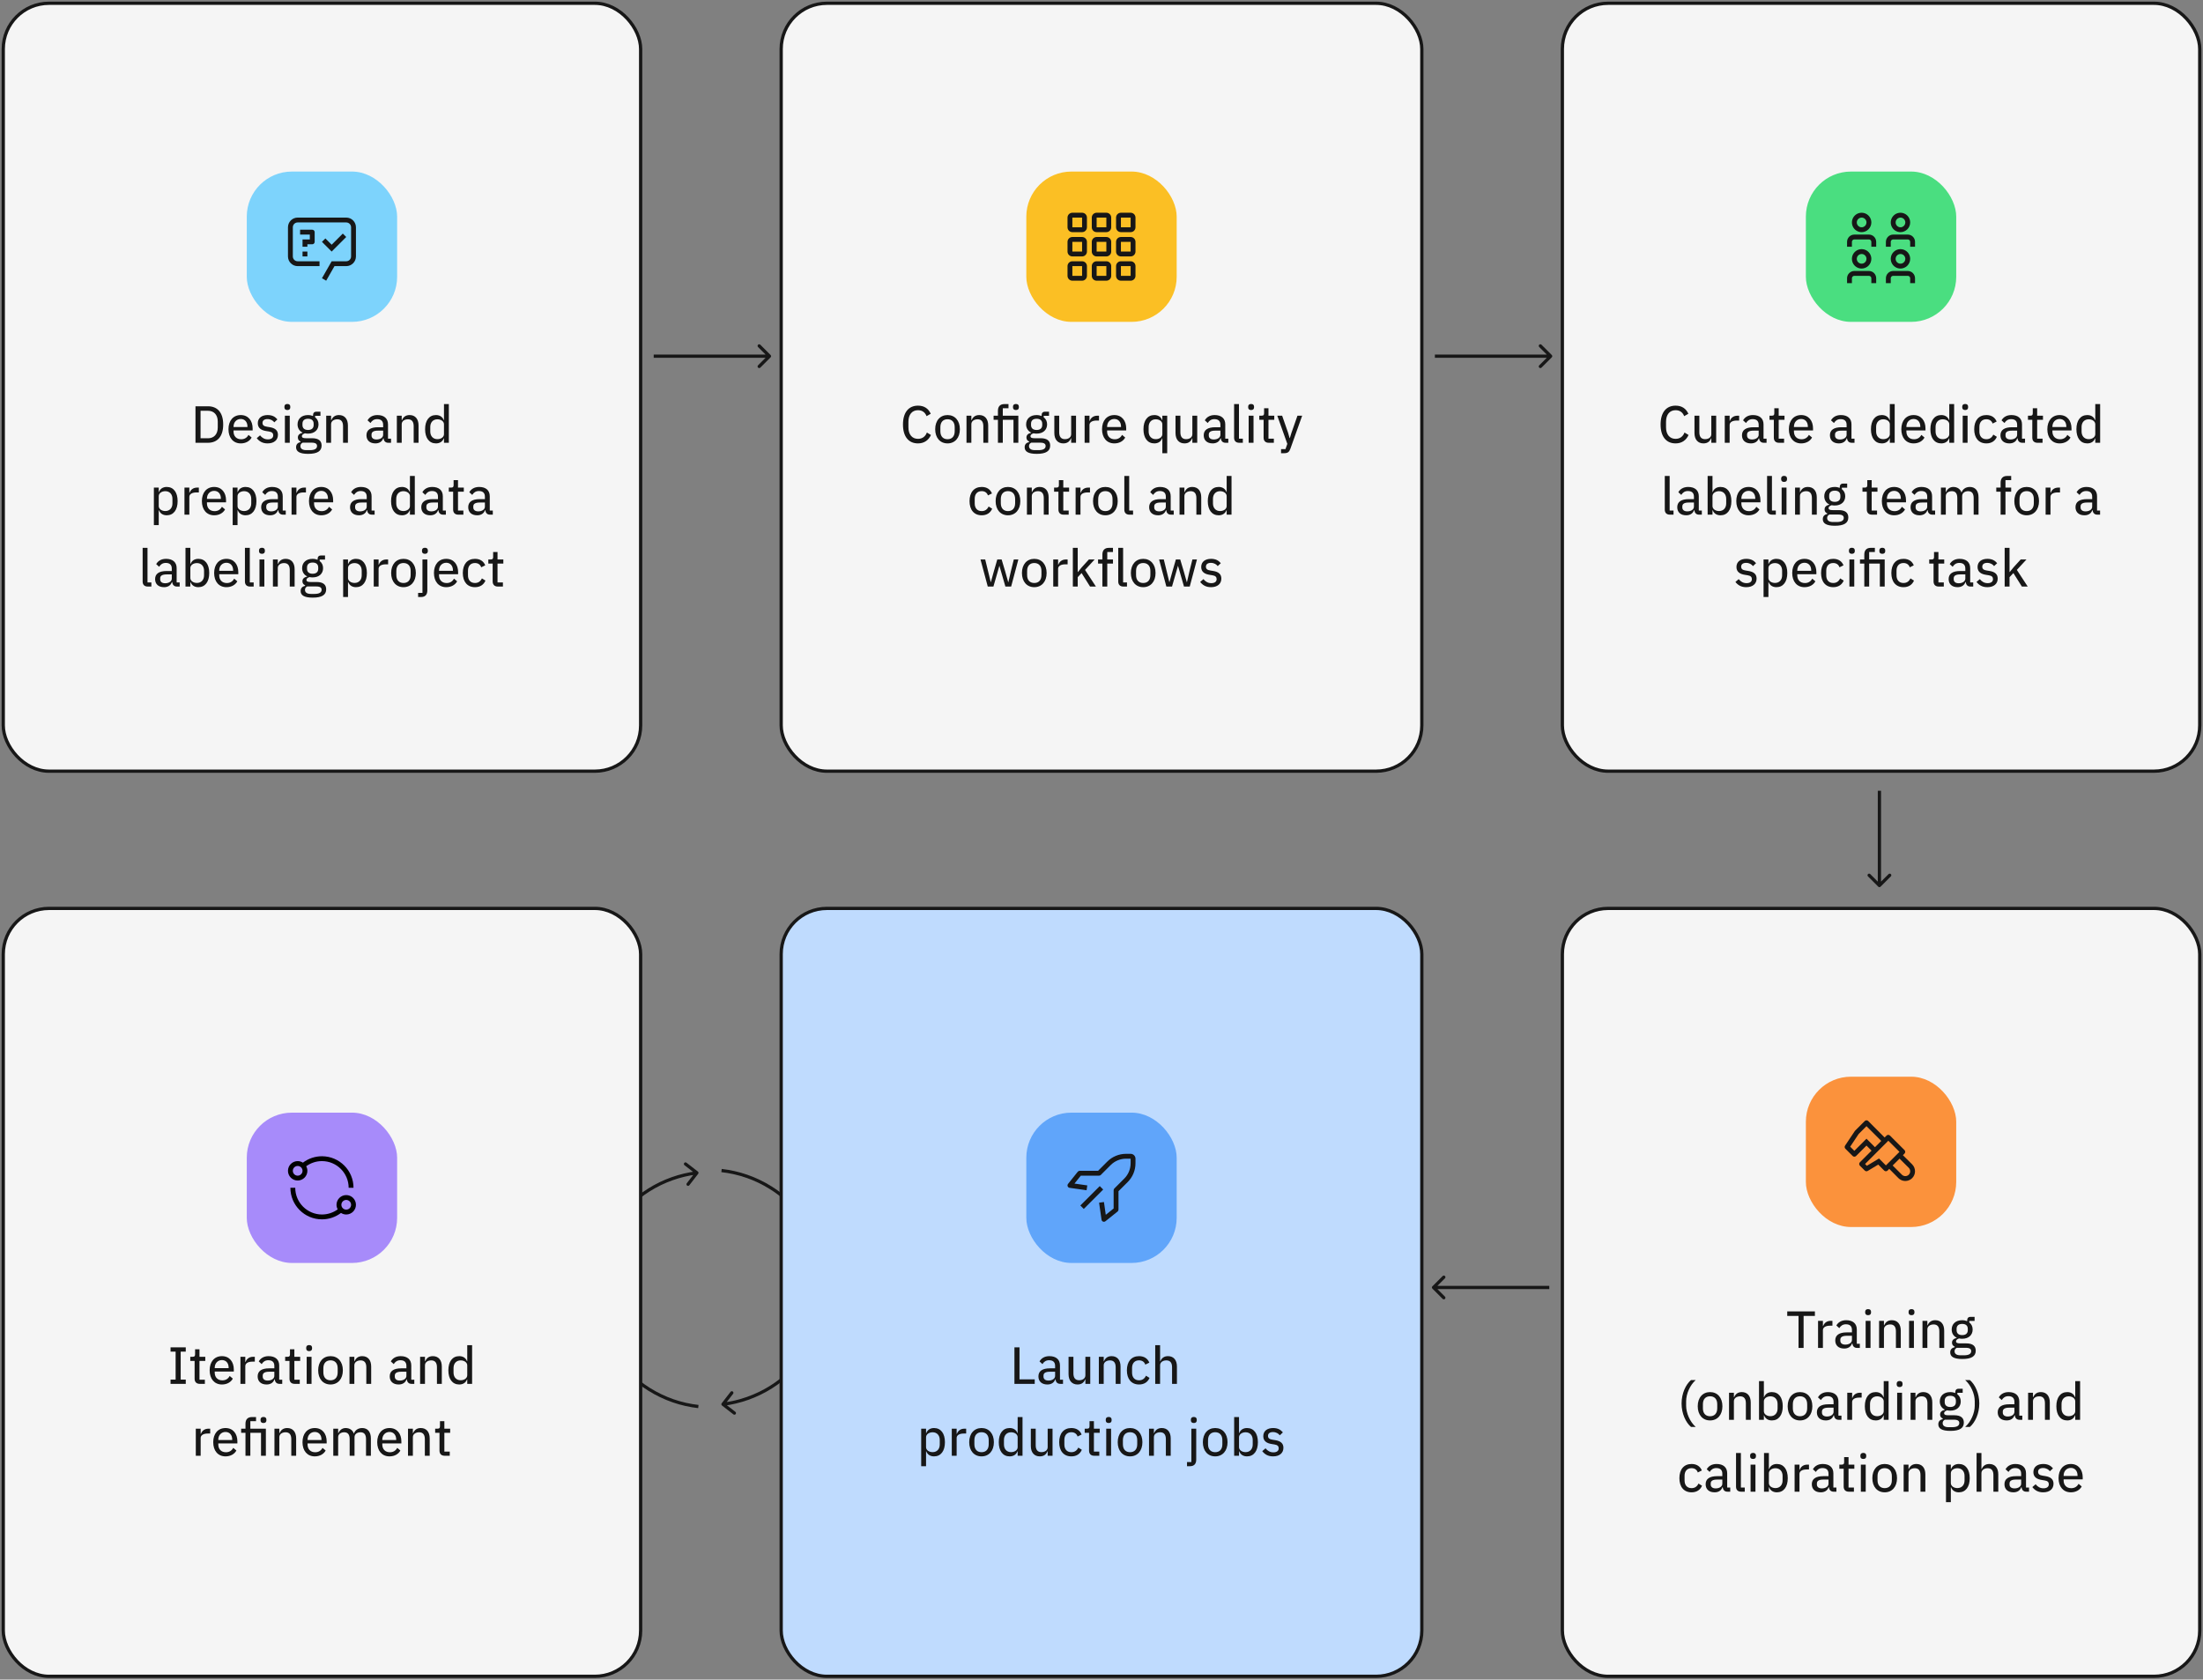 <svg width="674" height="514" viewBox="0 0 674 514" fill="none" xmlns="http://www.w3.org/2000/svg">
<rect x="0" y="0" width="674" height="514" fill="#808080" stroke="none"/>
<rect x="1" y="1" width="195" height="235" rx="14" fill="#F5F5F5"/>
<rect x="1" y="1" width="195" height="235" rx="14" stroke="#171717"/>
<rect x="75.5" y="52.5" width="46" height="46" rx="13.8" fill="#7DD3FC"/>
<g clip-path="url(#clip0_3097_599630)">
<path d="M101.472 74.891L99.548 72.967L98.501 74.015L101.472 76.985L105.928 72.529L104.881 71.482L101.472 74.891Z" fill="#171717"/>
<path d="M94.045 76.985H92.56V78.47H94.045V76.985Z" fill="#171717"/>
<path d="M95.53 70.301H91.816V71.787H94.787V73.272H92.559V75.5H94.044V74.757H95.53C95.94 74.757 96.273 74.425 96.273 74.015V71.044C96.273 70.634 95.94 70.301 95.53 70.301Z" fill="#171717"/>
<path d="M99.791 85.898L98.501 85.155L101.472 79.956H105.929C106.751 79.956 107.414 79.293 107.414 78.471V69.558C107.414 68.736 106.751 68.073 105.929 68.073H91.074C90.252 68.073 89.589 68.736 89.589 69.558V78.471C89.589 79.293 90.252 79.956 91.074 79.956H97.759V81.442H91.074C89.433 81.442 88.103 80.112 88.103 78.471V69.558C88.103 67.916 89.433 66.587 91.074 66.587H105.929C107.569 66.587 108.899 67.916 108.899 69.558V78.471C108.899 80.112 107.569 81.442 105.929 81.442H102.337L99.791 85.898Z" fill="#171717"/>
</g>
<path d="M59.807 135.5V124.332H63.631C66.463 124.332 68.287 126.188 68.287 129.916C68.287 133.644 66.463 135.5 63.631 135.5H59.807ZM61.359 134.124H63.631C65.407 134.124 66.623 132.94 66.623 130.812V129.02C66.623 126.892 65.407 125.708 63.631 125.708H61.359V134.124ZM73.66 135.692C71.356 135.692 69.9 133.98 69.9 131.356C69.9 128.732 71.356 127.02 73.66 127.02C75.98 127.02 77.292 128.78 77.292 131.1V131.724H71.452V132.06C71.452 133.436 72.3 134.428 73.788 134.428C74.828 134.428 75.58 133.932 76.028 133.084L76.988 133.9C76.412 134.972 75.212 135.692 73.66 135.692ZM73.66 128.22C72.364 128.22 71.452 129.212 71.452 130.572V130.684H75.708V130.524C75.708 129.148 74.908 128.22 73.66 128.22ZM81.864 135.692C80.328 135.692 79.32 135.068 78.552 134.092L79.56 133.228C80.184 134.012 80.952 134.46 81.96 134.46C83.016 134.46 83.592 133.996 83.592 133.228C83.592 132.62 83.272 132.188 82.264 132.044L81.56 131.932C79.976 131.708 78.872 131.052 78.872 129.516C78.872 127.884 80.136 127.02 81.88 127.02C83.288 127.02 84.168 127.516 84.872 128.348L83.928 129.244C83.528 128.716 82.824 128.252 81.832 128.252C80.824 128.252 80.312 128.716 80.312 129.42C80.312 130.156 80.792 130.46 81.752 130.604L82.456 130.716C84.28 130.988 85.032 131.788 85.032 133.068C85.032 134.684 83.816 135.692 81.864 135.692ZM87.916 125.484C87.292 125.484 87.02 125.148 87.02 124.668V124.444C87.02 123.964 87.292 123.628 87.916 123.628C88.54 123.628 88.812 123.964 88.812 124.444V124.668C88.812 125.148 88.54 125.484 87.916 125.484ZM87.164 135.5V127.212H88.652V135.5H87.164ZM98.393 136.348C98.393 138.06 97.081 138.892 94.281 138.892C91.641 138.892 90.585 138.156 90.585 136.876C90.585 135.98 91.097 135.484 91.945 135.276V135.1C91.417 134.892 91.129 134.476 91.129 133.884C91.129 133.052 91.753 132.636 92.569 132.444V132.38C91.593 131.916 91.033 131.004 91.033 129.868C91.033 128.188 92.249 127.02 94.233 127.02C94.809 127.02 95.321 127.132 95.769 127.308V127.132C95.769 126.444 96.073 125.996 96.777 125.996H98.041V127.244H96.409V127.692C97.081 128.188 97.449 128.956 97.449 129.868C97.449 131.548 96.233 132.7 94.233 132.7C93.913 132.7 93.577 132.668 93.305 132.604C92.825 132.748 92.361 133.02 92.361 133.484C92.361 133.964 92.825 134.108 93.577 134.108H95.465C97.513 134.108 98.393 134.956 98.393 136.348ZM97.001 136.492C97.001 135.868 96.585 135.468 95.369 135.468H92.585C92.121 135.708 91.913 136.06 91.913 136.524C91.913 137.212 92.409 137.756 93.705 137.756H94.825C96.233 137.756 97.001 137.34 97.001 136.492ZM94.249 131.58C95.305 131.58 95.961 131.084 95.961 130.076V129.66C95.961 128.652 95.305 128.156 94.249 128.156C93.193 128.156 92.537 128.652 92.537 129.66V130.076C92.537 131.084 93.193 131.58 94.249 131.58ZM101.292 135.5H99.804V127.212H101.292V128.572H101.372C101.756 127.66 102.46 127.02 103.708 127.02C105.404 127.02 106.444 128.188 106.444 130.204V135.5H104.956V130.428C104.956 129.036 104.38 128.316 103.212 128.316C102.236 128.316 101.292 128.812 101.292 129.82V135.5ZM119.637 135.5H118.789C117.877 135.5 117.445 134.924 117.333 134.124H117.253C116.917 135.148 116.037 135.692 114.853 135.692C113.125 135.692 112.117 134.732 112.117 133.212C112.117 131.612 113.285 130.748 115.653 130.748H117.221V129.996C117.221 128.892 116.629 128.268 115.381 128.268C114.405 128.268 113.781 128.748 113.349 129.452L112.453 128.636C112.949 127.74 113.925 127.02 115.461 127.02C117.525 127.02 118.709 128.076 118.709 129.868V134.236H119.637V135.5ZM115.189 134.492C116.357 134.492 117.221 133.9 117.221 133.068V131.788H115.637C114.277 131.788 113.669 132.204 113.669 132.972V133.292C113.669 134.06 114.261 134.492 115.189 134.492ZM122.902 135.5H121.414V127.212H122.902V128.572H122.982C123.366 127.66 124.07 127.02 125.318 127.02C127.014 127.02 128.054 128.188 128.054 130.204V135.5H126.566V130.428C126.566 129.036 125.99 128.316 124.822 128.316C123.846 128.316 122.902 128.812 122.902 129.82V135.5ZM135.833 135.5V134.14H135.769C135.385 135.164 134.521 135.692 133.385 135.692C131.305 135.692 130.057 134.044 130.057 131.356C130.057 128.668 131.305 127.02 133.385 127.02C134.521 127.02 135.385 127.548 135.769 128.572H135.833V123.66H137.321V135.5H135.833ZM133.817 134.396C134.937 134.396 135.833 133.756 135.833 132.876V129.836C135.833 128.956 134.937 128.316 133.817 128.316C132.489 128.316 131.641 129.26 131.641 130.652V132.06C131.641 133.452 132.489 134.396 133.817 134.396ZM47.078 160.7V149.212H48.566V150.572H48.63C49.014 149.548 49.878 149.02 51.014 149.02C53.094 149.02 54.342 150.668 54.342 153.356C54.342 156.044 53.094 157.692 51.014 157.692C49.878 157.692 49.014 157.164 48.63 156.14H48.566V160.7H47.078ZM50.582 156.396C51.91 156.396 52.758 155.452 52.758 154.06V152.652C52.758 151.26 51.91 150.316 50.582 150.316C49.462 150.316 48.566 150.956 48.566 151.836V154.876C48.566 155.756 49.462 156.396 50.582 156.396ZM57.925 157.5H56.437V149.212H57.925V150.796H58.005C58.277 149.98 59.013 149.212 60.341 149.212H60.837V150.7H60.101C58.725 150.7 57.925 151.244 57.925 152.06V157.5ZM65.527 157.692C63.223 157.692 61.767 155.98 61.767 153.356C61.767 150.732 63.223 149.02 65.527 149.02C67.847 149.02 69.159 150.78 69.159 153.1V153.724H63.319V154.06C63.319 155.436 64.167 156.428 65.655 156.428C66.695 156.428 67.447 155.932 67.895 155.084L68.855 155.9C68.279 156.972 67.079 157.692 65.527 157.692ZM65.527 150.22C64.231 150.22 63.319 151.212 63.319 152.572V152.684H67.575V152.524C67.575 151.148 66.775 150.22 65.527 150.22ZM71.187 160.7V149.212H72.675V150.572H72.739C73.123 149.548 73.987 149.02 75.123 149.02C77.203 149.02 78.451 150.668 78.451 153.356C78.451 156.044 77.203 157.692 75.123 157.692C73.987 157.692 73.123 157.164 72.739 156.14H72.675V160.7H71.187ZM74.691 156.396C76.019 156.396 76.867 155.452 76.867 154.06V152.652C76.867 151.26 76.019 150.316 74.691 150.316C73.571 150.316 72.675 150.956 72.675 151.836V154.876C72.675 155.756 73.571 156.396 74.691 156.396ZM87.426 157.5H86.578C85.666 157.5 85.234 156.924 85.122 156.124H85.042C84.706 157.148 83.826 157.692 82.642 157.692C80.914 157.692 79.906 156.732 79.906 155.212C79.906 153.612 81.074 152.748 83.442 152.748H85.01V151.996C85.01 150.892 84.418 150.268 83.17 150.268C82.194 150.268 81.57 150.748 81.138 151.452L80.242 150.636C80.738 149.74 81.714 149.02 83.25 149.02C85.314 149.02 86.498 150.076 86.498 151.868V156.236H87.426V157.5ZM82.978 156.492C84.146 156.492 85.01 155.9 85.01 155.068V153.788H83.426C82.066 153.788 81.458 154.204 81.458 154.972V155.292C81.458 156.06 82.05 156.492 82.978 156.492ZM90.691 157.5H89.203V149.212H90.691V150.796H90.771C91.043 149.98 91.779 149.212 93.107 149.212H93.603V150.7H92.867C91.491 150.7 90.691 151.244 90.691 152.06V157.5ZM98.293 157.692C95.989 157.692 94.532 155.98 94.532 153.356C94.532 150.732 95.989 149.02 98.293 149.02C100.613 149.02 101.925 150.78 101.925 153.1V153.724H96.085V154.06C96.085 155.436 96.933 156.428 98.421 156.428C99.46 156.428 100.213 155.932 100.661 155.084L101.621 155.9C101.045 156.972 99.844 157.692 98.293 157.692ZM98.293 150.22C96.996 150.22 96.085 151.212 96.085 152.572V152.684H100.341V152.524C100.341 151.148 99.54 150.22 98.293 150.22ZM114.614 157.5H113.766C112.854 157.5 112.422 156.924 112.31 156.124H112.23C111.894 157.148 111.014 157.692 109.83 157.692C108.102 157.692 107.094 156.732 107.094 155.212C107.094 153.612 108.262 152.748 110.63 152.748H112.198V151.996C112.198 150.892 111.606 150.268 110.358 150.268C109.382 150.268 108.758 150.748 108.326 151.452L107.43 150.636C107.926 149.74 108.902 149.02 110.438 149.02C112.502 149.02 113.686 150.076 113.686 151.868V156.236H114.614V157.5ZM110.166 156.492C111.334 156.492 112.198 155.9 112.198 155.068V153.788H110.614C109.254 153.788 108.646 154.204 108.646 154.972V155.292C108.646 156.06 109.238 156.492 110.166 156.492ZM125.419 157.5V156.14H125.355C124.971 157.164 124.107 157.692 122.971 157.692C120.891 157.692 119.643 156.044 119.643 153.356C119.643 150.668 120.891 149.02 122.971 149.02C124.107 149.02 124.971 149.548 125.355 150.572H125.419V145.66H126.907V157.5H125.419ZM123.403 156.396C124.523 156.396 125.419 155.756 125.419 154.876V151.836C125.419 150.956 124.523 150.316 123.403 150.316C122.075 150.316 121.227 151.26 121.227 152.652V154.06C121.227 155.452 122.075 156.396 123.403 156.396ZM136.411 157.5H135.563C134.651 157.5 134.219 156.924 134.107 156.124H134.027C133.691 157.148 132.811 157.692 131.627 157.692C129.899 157.692 128.891 156.732 128.891 155.212C128.891 153.612 130.059 152.748 132.427 152.748H133.995V151.996C133.995 150.892 133.403 150.268 132.155 150.268C131.179 150.268 130.555 150.748 130.123 151.452L129.227 150.636C129.723 149.74 130.699 149.02 132.235 149.02C134.299 149.02 135.483 150.076 135.483 151.868V156.236H136.411V157.5ZM131.963 156.492C133.131 156.492 133.995 155.9 133.995 155.068V153.788H132.411C131.051 153.788 130.443 154.204 130.443 154.972V155.292C130.443 156.06 131.035 156.492 131.963 156.492ZM141.771 157.5H140.203C139.179 157.5 138.635 156.892 138.635 155.932V150.476H137.307V149.212H138.043C138.603 149.212 138.779 149.004 138.779 148.444V146.924H140.123V149.212H141.899V150.476H140.123V156.236H141.771V157.5ZM150.77 157.5H149.922C149.01 157.5 148.578 156.924 148.466 156.124H148.386C148.05 157.148 147.17 157.692 145.986 157.692C144.258 157.692 143.25 156.732 143.25 155.212C143.25 153.612 144.418 152.748 146.786 152.748H148.354V151.996C148.354 150.892 147.762 150.268 146.514 150.268C145.538 150.268 144.914 150.748 144.482 151.452L143.586 150.636C144.082 149.74 145.058 149.02 146.594 149.02C148.658 149.02 149.842 150.076 149.842 151.868V156.236H150.77V157.5ZM146.322 156.492C147.49 156.492 148.354 155.9 148.354 155.068V153.788H146.77C145.41 153.788 144.802 154.204 144.802 154.972V155.292C144.802 156.06 145.394 156.492 146.322 156.492ZM46.312 179.5H45.192C44.168 179.5 43.64 178.892 43.64 177.98V167.66H45.128V178.236H46.312V179.5ZM54.973 179.5H54.125C53.213 179.5 52.781 178.924 52.669 178.124H52.589C52.253 179.148 51.373 179.692 50.189 179.692C48.461 179.692 47.453 178.732 47.453 177.212C47.453 175.612 48.621 174.748 50.989 174.748H52.557V173.996C52.557 172.892 51.965 172.268 50.717 172.268C49.741 172.268 49.117 172.748 48.685 173.452L47.789 172.636C48.285 171.74 49.261 171.02 50.797 171.02C52.861 171.02 54.045 172.076 54.045 173.868V178.236H54.973V179.5ZM50.525 178.492C51.693 178.492 52.557 177.9 52.557 177.068V175.788H50.973C49.613 175.788 49.005 176.204 49.005 176.972V177.292C49.005 178.06 49.597 178.492 50.525 178.492ZM56.749 179.5V167.66H58.237V172.572H58.301C58.685 171.548 59.55 171.02 60.685 171.02C62.766 171.02 64.013 172.668 64.013 175.356C64.013 178.044 62.766 179.692 60.685 179.692C59.55 179.692 58.685 179.164 58.301 178.14H58.237V179.5H56.749ZM60.254 178.396C61.581 178.396 62.429 177.452 62.429 176.06V174.652C62.429 173.26 61.581 172.316 60.254 172.316C59.133 172.316 58.237 172.956 58.237 173.836V176.876C58.237 177.756 59.133 178.396 60.254 178.396ZM69.277 179.692C66.973 179.692 65.517 177.98 65.517 175.356C65.517 172.732 66.973 171.02 69.277 171.02C71.597 171.02 72.909 172.78 72.909 175.1V175.724H67.069V176.06C67.069 177.436 67.917 178.428 69.405 178.428C70.445 178.428 71.197 177.932 71.645 177.084L72.605 177.9C72.029 178.972 70.829 179.692 69.277 179.692ZM69.277 172.22C67.981 172.22 67.069 173.212 67.069 174.572V174.684H71.325V174.524C71.325 173.148 70.525 172.22 69.277 172.22ZM77.609 179.5H76.489C75.465 179.5 74.937 178.892 74.937 177.98V167.66H76.425V178.236H77.609V179.5ZM80.142 169.484C79.518 169.484 79.246 169.148 79.246 168.668V168.444C79.246 167.964 79.518 167.628 80.142 167.628C80.766 167.628 81.038 167.964 81.038 168.444V168.668C81.038 169.148 80.766 169.484 80.142 169.484ZM79.39 179.5V171.212H80.878V179.5H79.39ZM84.987 179.5H83.499V171.212H84.987V172.572H85.067C85.451 171.66 86.156 171.02 87.403 171.02C89.1 171.02 90.139 172.188 90.139 174.204V179.5H88.651V174.428C88.651 173.036 88.076 172.316 86.907 172.316C85.931 172.316 84.987 172.812 84.987 173.82V179.5ZM99.791 180.348C99.791 182.06 98.479 182.892 95.679 182.892C93.039 182.892 91.983 182.156 91.983 180.876C91.983 179.98 92.495 179.484 93.343 179.276V179.1C92.815 178.892 92.527 178.476 92.527 177.884C92.527 177.052 93.151 176.636 93.967 176.444V176.38C92.991 175.916 92.431 175.004 92.431 173.868C92.431 172.188 93.647 171.02 95.631 171.02C96.207 171.02 96.719 171.132 97.167 171.308V171.132C97.167 170.444 97.471 169.996 98.175 169.996H99.439V171.244H97.807V171.692C98.479 172.188 98.847 172.956 98.847 173.868C98.847 175.548 97.631 176.7 95.631 176.7C95.311 176.7 94.975 176.668 94.703 176.604C94.223 176.748 93.759 177.02 93.759 177.484C93.759 177.964 94.223 178.108 94.975 178.108H96.863C98.911 178.108 99.791 178.956 99.791 180.348ZM98.399 180.492C98.399 179.868 97.983 179.468 96.767 179.468H93.983C93.519 179.708 93.311 180.06 93.311 180.524C93.311 181.212 93.807 181.756 95.103 181.756H96.223C97.631 181.756 98.399 181.34 98.399 180.492ZM95.647 175.58C96.703 175.58 97.359 175.084 97.359 174.076V173.66C97.359 172.652 96.703 172.156 95.647 172.156C94.591 172.156 93.935 172.652 93.935 173.66V174.076C93.935 175.084 94.591 175.58 95.647 175.58ZM104.984 182.7V171.212H106.472V172.572H106.536C106.92 171.548 107.784 171.02 108.92 171.02C111 171.02 112.248 172.668 112.248 175.356C112.248 178.044 111 179.692 108.92 179.692C107.784 179.692 106.92 179.164 106.536 178.14H106.472V182.7H104.984ZM108.488 178.396C109.816 178.396 110.664 177.452 110.664 176.06V174.652C110.664 173.26 109.816 172.316 108.488 172.316C107.368 172.316 106.472 172.956 106.472 173.836V176.876C106.472 177.756 107.368 178.396 108.488 178.396ZM115.831 179.5H114.343V171.212H115.831V172.796H115.911C116.183 171.98 116.919 171.212 118.247 171.212H118.743V172.7H118.007C116.631 172.7 115.831 173.244 115.831 174.06V179.5ZM123.449 179.692C121.193 179.692 119.673 177.996 119.673 175.356C119.673 172.716 121.193 171.02 123.449 171.02C125.705 171.02 127.225 172.716 127.225 175.356C127.225 177.996 125.705 179.692 123.449 179.692ZM123.449 178.412C124.745 178.412 125.641 177.596 125.641 175.98V174.732C125.641 173.116 124.745 172.3 123.449 172.3C122.153 172.3 121.257 173.116 121.257 174.732V175.98C121.257 177.596 122.153 178.412 123.449 178.412ZM129.25 181.436V171.212H130.738V180.7C130.738 181.916 130.146 182.7 128.834 182.7H127.921V181.436H129.25ZM130.002 169.484C129.378 169.484 129.106 169.148 129.106 168.668V168.444C129.106 167.964 129.378 167.628 130.002 167.628C130.626 167.628 130.898 167.964 130.898 168.444V168.668C130.898 169.148 130.626 169.484 130.002 169.484ZM136.527 179.692C134.223 179.692 132.767 177.98 132.767 175.356C132.767 172.732 134.223 171.02 136.527 171.02C138.847 171.02 140.159 172.78 140.159 175.1V175.724H134.319V176.06C134.319 177.436 135.167 178.428 136.655 178.428C137.695 178.428 138.447 177.932 138.895 177.084L139.855 177.9C139.279 178.972 138.079 179.692 136.527 179.692ZM136.527 172.22C135.231 172.22 134.319 173.212 134.319 174.572V174.684H138.575V174.524C138.575 173.148 137.775 172.22 136.527 172.22ZM145.323 179.692C142.955 179.692 141.595 178.012 141.595 175.356C141.595 172.7 142.955 171.02 145.323 171.02C146.955 171.02 147.979 171.82 148.459 173.004L147.227 173.612C146.955 172.796 146.283 172.3 145.323 172.3C143.899 172.3 143.179 173.276 143.179 174.636V176.076C143.179 177.436 143.899 178.412 145.323 178.412C146.331 178.412 147.019 177.9 147.435 177.004L148.523 177.676C147.995 178.924 146.907 179.692 145.323 179.692ZM153.865 179.5H152.297C151.273 179.5 150.729 178.892 150.729 177.932V172.476H149.401V171.212H150.137C150.697 171.212 150.873 171.004 150.873 170.444V168.924H152.217V171.212H153.993V172.476H152.217V178.236H153.865V179.5Z" fill="#171717"/>
<path d="M235.77 109.35C235.964 109.157 235.964 108.843 235.77 108.65L232.622 105.502C232.429 105.309 232.116 105.309 231.922 105.502C231.729 105.695 231.729 106.008 231.922 106.202L234.721 109L231.922 111.798C231.729 111.992 231.729 112.305 231.922 112.498C232.116 112.691 232.429 112.691 232.622 112.498L235.77 109.35ZM200 109.495H235.421V108.505H200V109.495Z" fill="#171717"/>
<rect x="239" y="1" width="196" height="235" rx="14" fill="#F5F5F5"/>
<rect x="239" y="1" width="196" height="235" rx="14" stroke="#171717"/>
<rect x="314" y="52.5" width="46" height="46" rx="13.8" fill="#FBBF24"/>
<path d="M331.058 85.898H328.087C327.693 85.898 327.315 85.741 327.037 85.463C326.758 85.184 326.602 84.806 326.602 84.412V81.442C326.602 81.047 326.758 80.67 327.037 80.391C327.315 80.113 327.693 79.956 328.087 79.956H331.058C331.452 79.956 331.83 80.113 332.108 80.391C332.387 80.67 332.543 81.047 332.543 81.442V84.412C332.543 84.806 332.387 85.184 332.108 85.463C331.83 85.741 331.452 85.898 331.058 85.898ZM328.087 81.442V84.412H331.058V81.442H328.087Z" fill="#171717"/>
<path d="M338.485 85.898H335.514C335.12 85.898 334.742 85.741 334.463 85.463C334.185 85.184 334.028 84.806 334.028 84.412V81.442C334.028 81.047 334.185 80.67 334.463 80.391C334.742 80.113 335.12 79.956 335.514 79.956H338.485C338.879 79.956 339.256 80.113 339.535 80.391C339.813 80.67 339.97 81.047 339.97 81.442V84.412C339.97 84.806 339.813 85.184 339.535 85.463C339.256 85.741 338.879 85.898 338.485 85.898ZM335.514 81.442V84.412H338.485V81.442H335.514Z" fill="#171717"/>
<path d="M345.912 85.898H342.941C342.548 85.898 342.17 85.741 341.891 85.463C341.613 85.184 341.456 84.806 341.456 84.412V81.442C341.456 81.047 341.613 80.67 341.891 80.391C342.17 80.113 342.548 79.956 342.941 79.956H345.912C346.306 79.956 346.684 80.113 346.963 80.391C347.241 80.67 347.398 81.047 347.398 81.442V84.412C347.398 84.806 347.241 85.184 346.963 85.463C346.684 85.741 346.306 85.898 345.912 85.898ZM342.941 81.442V84.412H345.912V81.442H342.941Z" fill="#171717"/>
<path d="M331.058 78.471H328.087C327.693 78.471 327.315 78.314 327.037 78.036C326.758 77.757 326.602 77.379 326.602 76.986V74.015C326.602 73.621 326.758 73.243 327.037 72.964C327.315 72.686 327.693 72.529 328.087 72.529H331.058C331.452 72.529 331.83 72.686 332.108 72.964C332.387 73.243 332.543 73.621 332.543 74.015V76.986C332.543 77.379 332.387 77.757 332.108 78.036C331.83 78.314 331.452 78.471 331.058 78.471ZM328.087 74.015V76.986H331.058V74.015H328.087Z" fill="#171717"/>
<path d="M338.485 78.471H335.514C335.12 78.471 334.742 78.314 334.463 78.036C334.185 77.757 334.028 77.379 334.028 76.986V74.015C334.028 73.621 334.185 73.243 334.463 72.964C334.742 72.686 335.12 72.529 335.514 72.529H338.485C338.879 72.529 339.256 72.686 339.535 72.964C339.813 73.243 339.97 73.621 339.97 74.015V76.986C339.97 77.379 339.813 77.757 339.535 78.036C339.256 78.314 338.879 78.471 338.485 78.471ZM335.514 74.015V76.986H338.485V74.015H335.514Z" fill="#171717"/>
<path d="M345.912 78.471H342.941C342.548 78.471 342.17 78.314 341.891 78.036C341.613 77.757 341.456 77.379 341.456 76.986V74.015C341.456 73.621 341.613 73.243 341.891 72.964C342.17 72.686 342.548 72.529 342.941 72.529H345.912C346.306 72.529 346.684 72.686 346.963 72.964C347.241 73.243 347.398 73.621 347.398 74.015V76.986C347.398 77.379 347.241 77.757 346.963 78.036C346.684 78.314 346.306 78.471 345.912 78.471ZM342.941 74.015V76.986H345.912V74.015H342.941Z" fill="#171717"/>
<path d="M331.058 71.044H328.087C327.693 71.044 327.315 70.887 327.037 70.609C326.758 70.33 326.602 69.952 326.602 69.558V66.588C326.602 66.194 326.758 65.816 327.037 65.537C327.315 65.258 327.693 65.102 328.087 65.102H331.058C331.452 65.102 331.83 65.258 332.108 65.537C332.387 65.816 332.543 66.194 332.543 66.588V69.558C332.543 69.952 332.387 70.33 332.108 70.609C331.83 70.887 331.452 71.044 331.058 71.044ZM328.087 66.588V69.558H331.058V66.588H328.087Z" fill="#171717"/>
<path d="M338.485 71.044H335.514C335.12 71.044 334.742 70.887 334.463 70.609C334.185 70.33 334.028 69.952 334.028 69.558V66.588C334.028 66.194 334.185 65.816 334.463 65.537C334.742 65.258 335.12 65.102 335.514 65.102H338.485C338.879 65.102 339.256 65.258 339.535 65.537C339.813 65.816 339.97 66.194 339.97 66.588V69.558C339.97 69.952 339.813 70.33 339.535 70.609C339.256 70.887 338.879 71.044 338.485 71.044ZM335.514 66.588V69.558H338.485V66.588H335.514Z" fill="#171717"/>
<path d="M345.912 71.044H342.941C342.548 71.044 342.17 70.887 341.891 70.609C341.613 70.33 341.456 69.952 341.456 69.558V66.588C341.456 66.194 341.613 65.816 341.891 65.537C342.17 65.258 342.548 65.102 342.941 65.102H345.912C346.306 65.102 346.684 65.258 346.963 65.537C347.241 65.816 347.398 66.194 347.398 66.588V69.558C347.398 69.952 347.241 70.33 346.963 70.609C346.684 70.887 346.306 71.044 345.912 71.044ZM342.941 66.588V69.558H345.912V66.588H342.941Z" fill="#171717"/>
<path d="M280.855 135.692C278.007 135.692 276.263 133.644 276.263 129.916C276.263 126.188 278.007 124.14 280.855 124.14C282.743 124.14 284.039 125.02 284.759 126.62L283.479 127.356C283.063 126.252 282.199 125.532 280.855 125.532C279.031 125.532 277.927 126.892 277.927 129.068V130.764C277.927 132.94 279.031 134.3 280.855 134.3C282.231 134.3 283.159 133.516 283.575 132.364L284.823 133.116C284.103 134.716 282.743 135.692 280.855 135.692ZM289.894 135.692C287.638 135.692 286.118 133.996 286.118 131.356C286.118 128.716 287.638 127.02 289.894 127.02C292.15 127.02 293.67 128.716 293.67 131.356C293.67 133.996 292.15 135.692 289.894 135.692ZM289.894 134.412C291.19 134.412 292.086 133.596 292.086 131.98V130.732C292.086 129.116 291.19 128.3 289.894 128.3C288.598 128.3 287.702 129.116 287.702 130.732V131.98C287.702 133.596 288.598 134.412 289.894 134.412ZM297.183 135.5H295.695V127.212H297.183V128.572H297.263C297.647 127.66 298.351 127.02 299.599 127.02C301.295 127.02 302.335 128.188 302.335 130.204V135.5H300.847V130.428C300.847 129.036 300.271 128.316 299.103 128.316C298.127 128.316 297.183 128.812 297.183 129.82V135.5ZM305.315 135.5V128.476H303.987V127.212H305.315V125.676C305.315 124.46 305.955 123.66 307.251 123.66H308.547V124.924H306.803V127.212H311.555V135.5H310.067V128.476H306.803V135.5H305.315ZM310.819 125.484C310.195 125.484 309.923 125.148 309.923 124.668V124.444C309.923 123.964 310.195 123.628 310.819 123.628C311.443 123.628 311.715 123.964 311.715 124.444V124.668C311.715 125.148 311.443 125.484 310.819 125.484ZM321.299 136.348C321.299 138.06 319.987 138.892 317.187 138.892C314.547 138.892 313.491 138.156 313.491 136.876C313.491 135.98 314.003 135.484 314.851 135.276V135.1C314.323 134.892 314.035 134.476 314.035 133.884C314.035 133.052 314.659 132.636 315.475 132.444V132.38C314.499 131.916 313.939 131.004 313.939 129.868C313.939 128.188 315.155 127.02 317.139 127.02C317.715 127.02 318.227 127.132 318.675 127.308V127.132C318.675 126.444 318.979 125.996 319.683 125.996H320.947V127.244H319.315V127.692C319.987 128.188 320.355 128.956 320.355 129.868C320.355 131.548 319.139 132.7 317.139 132.7C316.819 132.7 316.483 132.668 316.211 132.604C315.731 132.748 315.267 133.02 315.267 133.484C315.267 133.964 315.731 134.108 316.483 134.108H318.371C320.419 134.108 321.299 134.956 321.299 136.348ZM319.907 136.492C319.907 135.868 319.491 135.468 318.275 135.468H315.491C315.027 135.708 314.819 136.06 314.819 136.524C314.819 137.212 315.315 137.756 316.611 137.756H317.731C319.139 137.756 319.907 137.34 319.907 136.492ZM317.155 131.58C318.211 131.58 318.867 131.084 318.867 130.076V129.66C318.867 128.652 318.211 128.156 317.155 128.156C316.099 128.156 315.443 128.652 315.443 129.66V130.076C315.443 131.084 316.099 131.58 317.155 131.58ZM327.72 135.5V134.14H327.64C327.336 134.94 326.696 135.692 325.32 135.692C323.624 135.692 322.568 134.524 322.568 132.508V127.212H324.056V132.284C324.056 133.676 324.648 134.396 325.816 134.396C326.76 134.396 327.72 133.916 327.72 132.876V127.212H329.208V135.5H327.72ZM333.323 135.5H331.835V127.212H333.323V128.796H333.403C333.675 127.98 334.411 127.212 335.739 127.212H336.235V128.7H335.499C334.123 128.7 333.323 129.244 333.323 130.06V135.5ZM340.925 135.692C338.621 135.692 337.165 133.98 337.165 131.356C337.165 128.732 338.621 127.02 340.925 127.02C343.245 127.02 344.557 128.78 344.557 131.1V131.724H338.717V132.06C338.717 133.436 339.565 134.428 341.053 134.428C342.093 134.428 342.845 133.932 343.293 133.084L344.253 133.9C343.677 134.972 342.477 135.692 340.925 135.692ZM340.925 128.22C339.629 128.22 338.717 129.212 338.717 130.572V130.684H342.973V130.524C342.973 129.148 342.173 128.22 340.925 128.22ZM355.615 138.7V134.14H355.551C355.167 135.164 354.303 135.692 353.167 135.692C351.087 135.692 349.839 134.044 349.839 131.356C349.839 128.668 351.087 127.02 353.167 127.02C354.303 127.02 355.167 127.548 355.551 128.572H355.615V127.212H357.103V138.7H355.615ZM353.599 134.396C354.719 134.396 355.615 133.756 355.615 132.876V129.836C355.615 128.956 354.719 128.316 353.599 128.316C352.271 128.316 351.423 129.26 351.423 130.652V132.06C351.423 133.452 352.271 134.396 353.599 134.396ZM364.798 135.5V134.14H364.718C364.414 134.94 363.774 135.692 362.398 135.692C360.702 135.692 359.646 134.524 359.646 132.508V127.212H361.134V132.284C361.134 133.676 361.726 134.396 362.894 134.396C363.838 134.396 364.798 133.916 364.798 132.876V127.212H366.286V135.5H364.798ZM375.794 135.5H374.946C374.034 135.5 373.602 134.924 373.49 134.124H373.41C373.074 135.148 372.194 135.692 371.01 135.692C369.282 135.692 368.274 134.732 368.274 133.212C368.274 131.612 369.442 130.748 371.81 130.748H373.378V129.996C373.378 128.892 372.786 128.268 371.538 128.268C370.562 128.268 369.938 128.748 369.506 129.452L368.61 128.636C369.106 127.74 370.082 127.02 371.618 127.02C373.682 127.02 374.866 128.076 374.866 129.868V134.236H375.794V135.5ZM371.346 134.492C372.514 134.492 373.378 133.9 373.378 133.068V131.788H371.794C370.434 131.788 369.826 132.204 369.826 132.972V133.292C369.826 134.06 370.418 134.492 371.346 134.492ZM380.242 135.5H379.122C378.098 135.5 377.57 134.892 377.57 133.98V123.66H379.058V134.236H380.242V135.5ZM382.775 125.484C382.151 125.484 381.879 125.148 381.879 124.668V124.444C381.879 123.964 382.151 123.628 382.775 123.628C383.399 123.628 383.671 123.964 383.671 124.444V124.668C383.671 125.148 383.399 125.484 382.775 125.484ZM382.023 135.5V127.212H383.511V135.5H382.023ZM389.732 135.5H388.164C387.14 135.5 386.596 134.892 386.596 133.932V128.476H385.268V127.212H386.004C386.564 127.212 386.74 127.004 386.74 126.444V124.924H388.084V127.212H389.86V128.476H388.084V134.236H389.732V135.5ZM395.099 132.508L396.955 127.212H398.395L394.795 137.308C394.411 138.348 394.011 138.7 392.747 138.7H391.931V137.436H393.291L393.851 135.836L390.779 127.212H392.267L394.107 132.508L394.539 134.06H394.619L395.099 132.508ZM300.354 157.692C297.986 157.692 296.626 156.012 296.626 153.356C296.626 150.7 297.986 149.02 300.354 149.02C301.986 149.02 303.01 149.82 303.49 151.004L302.258 151.612C301.986 150.796 301.314 150.3 300.354 150.3C298.93 150.3 298.21 151.276 298.21 152.636V154.076C298.21 155.436 298.93 156.412 300.354 156.412C301.362 156.412 302.05 155.9 302.466 155.004L303.554 155.676C303.026 156.924 301.938 157.692 300.354 157.692ZM308.387 157.692C306.131 157.692 304.611 155.996 304.611 153.356C304.611 150.716 306.131 149.02 308.387 149.02C310.643 149.02 312.163 150.716 312.163 153.356C312.163 155.996 310.643 157.692 308.387 157.692ZM308.387 156.412C309.683 156.412 310.579 155.596 310.579 153.98V152.732C310.579 151.116 309.683 150.3 308.387 150.3C307.091 150.3 306.195 151.116 306.195 152.732V153.98C306.195 155.596 307.091 156.412 308.387 156.412ZM315.675 157.5H314.187V149.212H315.675V150.572H315.755C316.139 149.66 316.843 149.02 318.091 149.02C319.787 149.02 320.827 150.188 320.827 152.204V157.5H319.339V152.428C319.339 151.036 318.763 150.316 317.595 150.316C316.619 150.316 315.675 150.812 315.675 151.82V157.5ZM326.959 157.5H325.391C324.367 157.5 323.823 156.892 323.823 155.932V150.476H322.495V149.212H323.231C323.791 149.212 323.967 149.004 323.967 148.444V146.924H325.311V149.212H327.087V150.476H325.311V156.236H326.959V157.5ZM330.566 157.5H329.078V149.212H330.566V150.796H330.646C330.918 149.98 331.654 149.212 332.982 149.212H333.478V150.7H332.742C331.366 150.7 330.566 151.244 330.566 152.06V157.5ZM338.184 157.692C335.928 157.692 334.408 155.996 334.408 153.356C334.408 150.716 335.928 149.02 338.184 149.02C340.44 149.02 341.96 150.716 341.96 153.356C341.96 155.996 340.44 157.692 338.184 157.692ZM338.184 156.412C339.48 156.412 340.376 155.596 340.376 153.98V152.732C340.376 151.116 339.48 150.3 338.184 150.3C336.888 150.3 335.992 151.116 335.992 152.732V153.98C335.992 155.596 336.888 156.412 338.184 156.412ZM346.656 157.5H345.536C344.512 157.5 343.984 156.892 343.984 155.98V145.66H345.472V156.236H346.656V157.5ZM359.098 157.5H358.25C357.338 157.5 356.906 156.924 356.794 156.124H356.714C356.378 157.148 355.498 157.692 354.314 157.692C352.586 157.692 351.578 156.732 351.578 155.212C351.578 153.612 352.746 152.748 355.114 152.748H356.682V151.996C356.682 150.892 356.09 150.268 354.842 150.268C353.866 150.268 353.242 150.748 352.81 151.452L351.914 150.636C352.41 149.74 353.386 149.02 354.922 149.02C356.986 149.02 358.17 150.076 358.17 151.868V156.236H359.098V157.5ZM354.65 156.492C355.818 156.492 356.682 155.9 356.682 155.068V153.788H355.098C353.738 153.788 353.13 154.204 353.13 154.972V155.292C353.13 156.06 353.722 156.492 354.65 156.492ZM362.363 157.5H360.875V149.212H362.363V150.572H362.443C362.827 149.66 363.531 149.02 364.779 149.02C366.475 149.02 367.515 150.188 367.515 152.204V157.5H366.027V152.428C366.027 151.036 365.451 150.316 364.283 150.316C363.307 150.316 362.363 150.812 362.363 151.82V157.5ZM375.294 157.5V156.14H375.23C374.846 157.164 373.982 157.692 372.846 157.692C370.766 157.692 369.518 156.044 369.518 153.356C369.518 150.668 370.766 149.02 372.846 149.02C373.982 149.02 374.846 149.548 375.23 150.572H375.294V145.66H376.782V157.5H375.294ZM373.278 156.396C374.398 156.396 375.294 155.756 375.294 154.876V151.836C375.294 150.956 374.398 150.316 373.278 150.316C371.95 150.316 371.102 151.26 371.102 152.652V154.06C371.102 155.452 371.95 156.396 373.278 156.396ZM302.204 179.5L299.98 171.212H301.42L302.284 174.748L303.116 178.156H303.148L304.092 174.748L305.116 171.212H306.444L307.5 174.748L308.46 178.156H308.508L309.292 174.748L310.172 171.212H311.564L309.356 179.5H307.596L306.476 175.612L305.772 173.18H305.74L305.052 175.612L303.932 179.5H302.204ZM316.434 179.692C314.178 179.692 312.658 177.996 312.658 175.356C312.658 172.716 314.178 171.02 316.434 171.02C318.69 171.02 320.21 172.716 320.21 175.356C320.21 177.996 318.69 179.692 316.434 179.692ZM316.434 178.412C317.73 178.412 318.626 177.596 318.626 175.98V174.732C318.626 173.116 317.73 172.3 316.434 172.3C315.138 172.3 314.242 173.116 314.242 174.732V175.98C314.242 177.596 315.138 178.412 316.434 178.412ZM323.722 179.5H322.234V171.212H323.722V172.796H323.802C324.074 171.98 324.81 171.212 326.138 171.212H326.634V172.7H325.898C324.522 172.7 323.722 173.244 323.722 174.06V179.5ZM328.234 179.5V167.66H329.722V175.036H329.802L330.986 173.58L333.146 171.212H334.906L331.962 174.412L335.29 179.5H333.498L330.906 175.372L329.722 176.636V179.5H328.234ZM337.276 179.5V172.476H335.948V171.212H337.276V169.676C337.276 168.46 337.916 167.66 339.212 167.66H340.508V168.924H338.764V171.212H340.508V172.476H338.764V179.5H337.276ZM344.797 179.5H343.677C342.653 179.5 342.125 178.892 342.125 177.98V167.66H343.613V178.236H344.797V179.5ZM349.762 179.692C347.506 179.692 345.986 177.996 345.986 175.356C345.986 172.716 347.506 171.02 349.762 171.02C352.018 171.02 353.538 172.716 353.538 175.356C353.538 177.996 352.018 179.692 349.762 179.692ZM349.762 178.412C351.058 178.412 351.954 177.596 351.954 175.98V174.732C351.954 173.116 351.058 172.3 349.762 172.3C348.466 172.3 347.57 173.116 347.57 174.732V175.98C347.57 177.596 348.466 178.412 349.762 178.412ZM356.844 179.5L354.62 171.212H356.06L356.924 174.748L357.756 178.156H357.788L358.732 174.748L359.756 171.212H361.084L362.14 174.748L363.1 178.156H363.148L363.932 174.748L364.812 171.212H366.204L363.996 179.5H362.236L361.116 175.612L360.412 173.18H360.38L359.692 175.612L358.572 179.5H356.844ZM370.497 179.692C368.961 179.692 367.953 179.068 367.185 178.092L368.193 177.228C368.817 178.012 369.585 178.46 370.593 178.46C371.649 178.46 372.225 177.996 372.225 177.228C372.225 176.62 371.905 176.188 370.897 176.044L370.193 175.932C368.609 175.708 367.505 175.052 367.505 173.516C367.505 171.884 368.769 171.02 370.513 171.02C371.921 171.02 372.801 171.516 373.505 172.348L372.561 173.244C372.161 172.716 371.457 172.252 370.465 172.252C369.457 172.252 368.945 172.716 368.945 173.42C368.945 174.156 369.425 174.46 370.385 174.604L371.089 174.716C372.913 174.988 373.665 175.788 373.665 177.068C373.665 178.684 372.449 179.692 370.497 179.692Z" fill="#171717"/>
<path d="M474.769 109.35C474.963 109.157 474.963 108.843 474.769 108.65L471.621 105.502C471.428 105.309 471.115 105.309 470.921 105.502C470.728 105.695 470.728 106.008 470.921 106.202L473.72 109L470.921 111.798C470.728 111.992 470.728 112.305 470.921 112.498C471.115 112.691 471.428 112.691 471.621 112.498L474.769 109.35ZM438.999 109.495H474.42V108.505H438.999V109.495Z" fill="#171717"/>
<path d="M574.65 271.35C574.843 271.543 575.157 271.543 575.35 271.35L578.498 268.202C578.691 268.008 578.691 267.695 578.498 267.502C578.305 267.309 577.992 267.309 577.798 267.502L575 270.3L572.202 267.502C572.008 267.309 571.695 267.309 571.502 267.502C571.309 267.695 571.309 268.008 571.502 268.202L574.65 271.35ZM574.505 242L574.505 271L575.495 271L575.495 242L574.505 242Z" fill="#171717"/>
<rect x="478" y="1" width="195" height="235" rx="14" fill="#F5F5F5"/>
<rect x="478" y="1" width="195" height="235" rx="14" stroke="#171717"/>
<rect x="552.5" y="52.5" width="46" height="46" rx="13.8" fill="#4ADE80"/>
<path fill-rule="evenodd" clip-rule="evenodd" d="M579.791 70.543C580.279 70.87 580.854 71.044 581.441 71.044C582.229 71.043 582.984 70.73 583.541 70.173C584.098 69.616 584.411 68.861 584.412 68.073C584.412 67.485 584.238 66.911 583.911 66.422C583.585 65.934 583.121 65.553 582.578 65.328C582.035 65.103 581.438 65.044 580.862 65.159C580.285 65.274 579.756 65.557 579.34 65.972C578.925 66.388 578.642 66.917 578.527 67.493C578.413 68.07 578.472 68.667 578.696 69.21C578.921 69.753 579.302 70.217 579.791 70.543ZM580.616 66.838C580.86 66.675 581.147 66.588 581.441 66.588C581.835 66.588 582.213 66.745 582.491 67.023C582.769 67.302 582.926 67.679 582.927 68.073C582.927 68.367 582.839 68.654 582.676 68.898C582.513 69.142 582.281 69.333 582.01 69.445C581.738 69.558 581.439 69.587 581.151 69.53C580.863 69.472 580.599 69.331 580.391 69.123C580.183 68.915 580.042 68.651 579.984 68.363C579.927 68.075 579.956 67.776 580.069 67.504C580.181 67.233 580.372 67.001 580.616 66.838ZM576.985 75.5H578.47V74.015C578.47 73.818 578.549 73.629 578.688 73.49C578.827 73.35 579.016 73.272 579.213 73.272H583.669C583.866 73.272 584.055 73.35 584.194 73.49C584.333 73.629 584.412 73.818 584.412 74.015V75.5H585.897V74.015C585.897 73.424 585.662 72.858 585.244 72.44C584.826 72.022 584.26 71.787 583.669 71.786H579.213C578.622 71.787 578.056 72.022 577.638 72.44C577.22 72.858 576.986 73.424 576.985 74.015V75.5ZM579.791 81.684C580.279 82.01 580.854 82.184 581.441 82.184C582.229 82.184 582.984 81.87 583.541 81.313C584.098 80.756 584.411 80.001 584.412 79.213C584.412 78.626 584.238 78.052 583.911 77.563C583.585 77.075 583.121 76.694 582.578 76.469C582.035 76.244 581.438 76.185 580.862 76.3C580.285 76.414 579.756 76.697 579.34 77.113C578.925 77.528 578.642 78.058 578.527 78.634C578.413 79.21 578.472 79.808 578.696 80.35C578.921 80.893 579.302 81.357 579.791 81.684ZM580.616 77.978C580.86 77.815 581.147 77.728 581.441 77.728C581.835 77.729 582.212 77.885 582.491 78.164C582.769 78.442 582.926 78.82 582.927 79.213C582.927 79.507 582.839 79.794 582.676 80.039C582.513 80.283 582.281 80.473 582.01 80.586C581.738 80.698 581.439 80.728 581.151 80.67C580.863 80.613 580.599 80.472 580.391 80.264C580.183 80.056 580.042 79.791 579.984 79.503C579.927 79.215 579.956 78.916 580.069 78.645C580.181 78.374 580.372 78.142 580.616 77.978ZM578.47 86.641H576.985V85.155C576.986 84.564 577.22 83.998 577.638 83.58C578.056 83.163 578.622 82.928 579.213 82.927H583.669C584.26 82.928 584.826 83.163 585.244 83.58C585.662 83.998 585.897 84.564 585.897 85.155V86.641H584.412V85.155C584.412 84.958 584.334 84.769 584.194 84.63C584.055 84.491 583.866 84.413 583.669 84.412H579.213C579.016 84.413 578.827 84.491 578.688 84.63C578.549 84.769 578.47 84.958 578.47 85.155V86.641ZM565.102 86.641H566.587V85.155C566.587 84.958 566.665 84.769 566.805 84.63C566.944 84.491 567.133 84.413 567.33 84.412H571.786C571.983 84.413 572.172 84.491 572.311 84.63C572.45 84.769 572.528 84.958 572.529 85.155V86.641H574.014V85.155C574.013 84.564 573.778 83.998 573.361 83.58C572.943 83.163 572.377 82.928 571.786 82.927H567.33C566.739 82.928 566.173 83.163 565.755 83.58C565.337 83.998 565.102 84.564 565.102 85.155V86.641ZM567.907 81.684C568.396 82.01 568.97 82.184 569.558 82.184C570.345 82.183 571.101 81.87 571.658 81.313C572.215 80.756 572.528 80.001 572.529 79.213C572.529 78.626 572.354 78.052 572.028 77.563C571.702 77.075 571.238 76.694 570.695 76.469C570.152 76.244 569.555 76.185 568.978 76.3C568.402 76.414 567.873 76.697 567.457 77.113C567.042 77.528 566.759 78.058 566.644 78.634C566.529 79.21 566.588 79.808 566.813 80.35C567.038 80.893 567.419 81.357 567.907 81.684ZM568.733 77.978C568.977 77.815 569.264 77.728 569.558 77.728C569.952 77.728 570.329 77.885 570.608 78.164C570.886 78.442 571.043 78.82 571.043 79.213C571.043 79.507 570.956 79.794 570.793 80.039C570.63 80.283 570.398 80.473 570.126 80.586C569.855 80.698 569.556 80.728 569.268 80.67C568.98 80.613 568.715 80.472 568.507 80.264C568.3 80.056 568.158 79.791 568.101 79.503C568.044 79.215 568.073 78.916 568.185 78.645C568.298 78.374 568.488 78.142 568.733 77.978ZM565.102 75.5H566.587V74.015C566.587 73.818 566.666 73.629 566.805 73.49C566.944 73.35 567.133 73.272 567.33 73.272H571.786C571.983 73.272 572.172 73.35 572.311 73.49C572.45 73.629 572.528 73.818 572.529 74.015V75.5H574.014V74.015C574.013 73.424 573.778 72.858 573.361 72.44C572.943 72.022 572.377 71.787 571.786 71.786H567.33C566.739 71.787 566.173 72.022 565.755 72.44C565.337 72.858 565.102 73.424 565.102 74.015V75.5ZM567.907 70.543C568.396 70.87 568.97 71.044 569.558 71.044C570.345 71.043 571.101 70.73 571.658 70.173C572.214 69.616 572.528 68.861 572.529 68.073C572.529 67.485 572.354 66.911 572.028 66.422C571.702 65.934 571.238 65.553 570.695 65.328C570.152 65.103 569.555 65.044 568.978 65.159C568.402 65.274 567.873 65.557 567.457 65.972C567.042 66.388 566.759 66.917 566.644 67.493C566.529 68.07 566.588 68.667 566.813 69.21C567.038 69.753 567.419 70.217 567.907 70.543ZM568.733 66.838C568.977 66.675 569.264 66.588 569.558 66.588C569.952 66.588 570.329 66.745 570.608 67.023C570.886 67.302 571.043 67.679 571.043 68.073C571.043 68.367 570.956 68.654 570.793 68.898C570.63 69.142 570.398 69.333 570.126 69.445C569.855 69.558 569.556 69.587 569.268 69.53C568.98 69.472 568.715 69.331 568.507 69.123C568.3 68.915 568.158 68.651 568.101 68.363C568.044 68.075 568.073 67.776 568.185 67.504C568.298 67.233 568.488 67.001 568.733 66.838Z" fill="#171717"/>
<path d="M512.644 135.692C509.796 135.692 508.052 133.644 508.052 129.916C508.052 126.188 509.796 124.14 512.644 124.14C514.532 124.14 515.828 125.02 516.548 126.62L515.268 127.356C514.852 126.252 513.988 125.532 512.644 125.532C510.82 125.532 509.716 126.892 509.716 129.068V130.764C509.716 132.94 510.82 134.3 512.644 134.3C514.02 134.3 514.948 133.516 515.364 132.364L516.612 133.116C515.892 134.716 514.532 135.692 512.644 135.692ZM523.572 135.5V134.14H523.492C523.188 134.94 522.548 135.692 521.172 135.692C519.476 135.692 518.42 134.524 518.42 132.508V127.212H519.908V132.284C519.908 133.676 520.5 134.396 521.668 134.396C522.612 134.396 523.572 133.916 523.572 132.876V127.212H525.06V135.5H523.572ZM529.175 135.5H527.687V127.212H529.175V128.796H529.255C529.527 127.98 530.263 127.212 531.591 127.212H532.087V128.7H531.351C529.975 128.7 529.175 129.244 529.175 130.06V135.5ZM540.473 135.5H539.625C538.713 135.5 538.281 134.924 538.169 134.124H538.089C537.753 135.148 536.873 135.692 535.689 135.692C533.961 135.692 532.953 134.732 532.953 133.212C532.953 131.612 534.121 130.748 536.489 130.748H538.057V129.996C538.057 128.892 537.465 128.268 536.217 128.268C535.241 128.268 534.617 128.748 534.185 129.452L533.289 128.636C533.785 127.74 534.761 127.02 536.297 127.02C538.361 127.02 539.545 128.076 539.545 129.868V134.236H540.473V135.5ZM536.025 134.492C537.193 134.492 538.057 133.9 538.057 133.068V131.788H536.473C535.113 131.788 534.505 132.204 534.505 132.972V133.292C534.505 134.06 535.097 134.492 536.025 134.492ZM545.834 135.5H544.266C543.242 135.5 542.698 134.892 542.698 133.932V128.476H541.37V127.212H542.106C542.666 127.212 542.842 127.004 542.842 126.444V124.924H544.186V127.212H545.962V128.476H544.186V134.236H545.834V135.5ZM551.058 135.692C548.754 135.692 547.298 133.98 547.298 131.356C547.298 128.732 548.754 127.02 551.058 127.02C553.378 127.02 554.69 128.78 554.69 131.1V131.724H548.85V132.06C548.85 133.436 549.698 134.428 551.186 134.428C552.226 134.428 552.978 133.932 553.426 133.084L554.386 133.9C553.81 134.972 552.61 135.692 551.058 135.692ZM551.058 128.22C549.762 128.22 548.85 129.212 548.85 130.572V130.684H553.106V130.524C553.106 129.148 552.306 128.22 551.058 128.22ZM567.38 135.5H566.532C565.62 135.5 565.188 134.924 565.076 134.124H564.996C564.66 135.148 563.78 135.692 562.596 135.692C560.868 135.692 559.86 134.732 559.86 133.212C559.86 131.612 561.028 130.748 563.396 130.748H564.964V129.996C564.964 128.892 564.372 128.268 563.124 128.268C562.148 128.268 561.524 128.748 561.092 129.452L560.196 128.636C560.692 127.74 561.668 127.02 563.204 127.02C565.268 127.02 566.452 128.076 566.452 129.868V134.236H567.38V135.5ZM562.932 134.492C564.1 134.492 564.964 133.9 564.964 133.068V131.788H563.38C562.02 131.788 561.412 132.204 561.412 132.972V133.292C561.412 134.06 562.004 134.492 562.932 134.492ZM578.185 135.5V134.14H578.121C577.737 135.164 576.873 135.692 575.737 135.692C573.657 135.692 572.409 134.044 572.409 131.356C572.409 128.668 573.657 127.02 575.737 127.02C576.873 127.02 577.737 127.548 578.121 128.572H578.185V123.66H579.673V135.5H578.185ZM576.169 134.396C577.289 134.396 578.185 133.756 578.185 132.876V129.836C578.185 128.956 577.289 128.316 576.169 128.316C574.841 128.316 573.993 129.26 573.993 130.652V132.06C573.993 133.452 574.841 134.396 576.169 134.396ZM585.464 135.692C583.16 135.692 581.704 133.98 581.704 131.356C581.704 128.732 583.16 127.02 585.464 127.02C587.784 127.02 589.096 128.78 589.096 131.1V131.724H583.256V132.06C583.256 133.436 584.104 134.428 585.592 134.428C586.632 134.428 587.384 133.932 587.832 133.084L588.792 133.9C588.216 134.972 587.016 135.692 585.464 135.692ZM585.464 128.22C584.168 128.22 583.256 129.212 583.256 130.572V130.684H587.512V130.524C587.512 129.148 586.712 128.22 585.464 128.22ZM596.373 135.5V134.14H596.309C595.925 135.164 595.061 135.692 593.924 135.692C591.845 135.692 590.597 134.044 590.597 131.356C590.597 128.668 591.845 127.02 593.924 127.02C595.061 127.02 595.925 127.548 596.309 128.572H596.373V123.66H597.861V135.5H596.373ZM594.357 134.396C595.477 134.396 596.373 133.756 596.373 132.876V129.836C596.373 128.956 595.477 128.316 594.357 128.316C593.029 128.316 592.181 129.26 592.181 130.652V132.06C592.181 133.452 593.029 134.396 594.357 134.396ZM601.236 125.484C600.612 125.484 600.34 125.148 600.34 124.668V124.444C600.34 123.964 600.612 123.628 601.236 123.628C601.86 123.628 602.132 123.964 602.132 124.444V124.668C602.132 125.148 601.86 125.484 601.236 125.484ZM600.484 135.5V127.212H601.972V135.5H600.484ZM607.729 135.692C605.361 135.692 604.001 134.012 604.001 131.356C604.001 128.7 605.361 127.02 607.729 127.02C609.361 127.02 610.385 127.82 610.865 129.004L609.633 129.612C609.361 128.796 608.689 128.3 607.729 128.3C606.305 128.3 605.585 129.276 605.585 130.636V132.076C605.585 133.436 606.305 134.412 607.729 134.412C608.737 134.412 609.425 133.9 609.841 133.004L610.929 133.676C610.401 134.924 609.313 135.692 607.729 135.692ZM619.551 135.5H618.703C617.791 135.5 617.359 134.924 617.247 134.124H617.167C616.831 135.148 615.951 135.692 614.767 135.692C613.039 135.692 612.031 134.732 612.031 133.212C612.031 131.612 613.199 130.748 615.567 130.748H617.135V129.996C617.135 128.892 616.543 128.268 615.295 128.268C614.319 128.268 613.695 128.748 613.263 129.452L612.367 128.636C612.863 127.74 613.839 127.02 615.375 127.02C617.439 127.02 618.623 128.076 618.623 129.868V134.236H619.551V135.5ZM615.103 134.492C616.271 134.492 617.135 133.9 617.135 133.068V131.788H615.551C614.191 131.788 613.583 132.204 613.583 132.972V133.292C613.583 134.06 614.175 134.492 615.103 134.492ZM624.912 135.5H623.344C622.32 135.5 621.776 134.892 621.776 133.932V128.476H620.448V127.212H621.184C621.744 127.212 621.92 127.004 621.92 126.444V124.924H623.264V127.212H625.04V128.476H623.264V134.236H624.912V135.5ZM630.136 135.692C627.832 135.692 626.376 133.98 626.376 131.356C626.376 128.732 627.832 127.02 630.136 127.02C632.456 127.02 633.768 128.78 633.768 131.1V131.724H627.928V132.06C627.928 133.436 628.776 134.428 630.264 134.428C631.304 134.428 632.056 133.932 632.504 133.084L633.464 133.9C632.888 134.972 631.688 135.692 630.136 135.692ZM630.136 128.22C628.84 128.22 627.928 129.212 627.928 130.572V130.684H632.184V130.524C632.184 129.148 631.384 128.22 630.136 128.22ZM641.044 135.5V134.14H640.98C640.596 135.164 639.732 135.692 638.596 135.692C636.516 135.692 635.268 134.044 635.268 131.356C635.268 128.668 636.516 127.02 638.596 127.02C639.732 127.02 640.596 127.548 640.98 128.572H641.044V123.66H642.532V135.5H641.044ZM639.028 134.396C640.148 134.396 641.044 133.756 641.044 132.876V129.836C641.044 128.956 640.148 128.316 639.028 128.316C637.7 128.316 636.852 129.26 636.852 130.652V132.06C636.852 133.452 637.7 134.396 639.028 134.396ZM512.007 157.5H510.887C509.863 157.5 509.335 156.892 509.335 155.98V145.66H510.823V156.236H512.007V157.5ZM520.669 157.5H519.821C518.909 157.5 518.477 156.924 518.365 156.124H518.285C517.949 157.148 517.069 157.692 515.885 157.692C514.157 157.692 513.149 156.732 513.149 155.212C513.149 153.612 514.317 152.748 516.685 152.748H518.253V151.996C518.253 150.892 517.661 150.268 516.413 150.268C515.437 150.268 514.813 150.748 514.381 151.452L513.485 150.636C513.981 149.74 514.957 149.02 516.493 149.02C518.557 149.02 519.741 150.076 519.741 151.868V156.236H520.669V157.5ZM516.221 156.492C517.389 156.492 518.253 155.9 518.253 155.068V153.788H516.669C515.309 153.788 514.701 154.204 514.701 154.972V155.292C514.701 156.06 515.293 156.492 516.221 156.492ZM522.445 157.5V145.66H523.933V150.572H523.997C524.381 149.548 525.245 149.02 526.381 149.02C528.461 149.02 529.709 150.668 529.709 153.356C529.709 156.044 528.461 157.692 526.381 157.692C525.245 157.692 524.381 157.164 523.997 156.14H523.933V157.5H522.445ZM525.949 156.396C527.277 156.396 528.125 155.452 528.125 154.06V152.652C528.125 151.26 527.277 150.316 525.949 150.316C524.829 150.316 523.933 150.956 523.933 151.836V154.876C523.933 155.756 524.829 156.396 525.949 156.396ZM534.972 157.692C532.668 157.692 531.212 155.98 531.212 153.356C531.212 150.732 532.668 149.02 534.972 149.02C537.292 149.02 538.604 150.78 538.604 153.1V153.724H532.764V154.06C532.764 155.436 533.612 156.428 535.1 156.428C536.14 156.428 536.892 155.932 537.34 155.084L538.3 155.9C537.724 156.972 536.524 157.692 534.972 157.692ZM534.972 150.22C533.676 150.22 532.764 151.212 532.764 152.572V152.684H537.02V152.524C537.02 151.148 536.22 150.22 534.972 150.22ZM543.304 157.5H542.184C541.16 157.5 540.632 156.892 540.632 155.98V145.66H542.12V156.236H543.304V157.5ZM545.837 147.484C545.213 147.484 544.941 147.148 544.941 146.668V146.444C544.941 145.964 545.213 145.628 545.837 145.628C546.461 145.628 546.733 145.964 546.733 146.444V146.668C546.733 147.148 546.461 147.484 545.837 147.484ZM545.085 157.5V149.212H546.573V157.5H545.085ZM550.683 157.5H549.195V149.212H550.683V150.572H550.763C551.147 149.66 551.851 149.02 553.099 149.02C554.795 149.02 555.835 150.188 555.835 152.204V157.5H554.347V152.428C554.347 151.036 553.771 150.316 552.603 150.316C551.627 150.316 550.683 150.812 550.683 151.82V157.5ZM565.487 158.348C565.487 160.06 564.175 160.892 561.375 160.892C558.735 160.892 557.679 160.156 557.679 158.876C557.679 157.98 558.191 157.484 559.039 157.276V157.1C558.511 156.892 558.223 156.476 558.223 155.884C558.223 155.052 558.847 154.636 559.663 154.444V154.38C558.687 153.916 558.127 153.004 558.127 151.868C558.127 150.188 559.343 149.02 561.327 149.02C561.903 149.02 562.415 149.132 562.863 149.308V149.132C562.863 148.444 563.167 147.996 563.871 147.996H565.135V149.244H563.503V149.692C564.175 150.188 564.543 150.956 564.543 151.868C564.543 153.548 563.327 154.7 561.327 154.7C561.007 154.7 560.671 154.668 560.399 154.604C559.919 154.748 559.455 155.02 559.455 155.484C559.455 155.964 559.919 156.108 560.671 156.108H562.559C564.607 156.108 565.487 156.956 565.487 158.348ZM564.095 158.492C564.095 157.868 563.679 157.468 562.463 157.468H559.679C559.215 157.708 559.007 158.06 559.007 158.524C559.007 159.212 559.503 159.756 560.799 159.756H561.919C563.327 159.756 564.095 159.34 564.095 158.492ZM561.343 153.58C562.399 153.58 563.055 153.084 563.055 152.076V151.66C563.055 150.652 562.399 150.156 561.343 150.156C560.287 150.156 559.631 150.652 559.631 151.66V152.076C559.631 153.084 560.287 153.58 561.343 153.58ZM574.279 157.5H572.711C571.687 157.5 571.143 156.892 571.143 155.932V150.476H569.815V149.212H570.551C571.111 149.212 571.287 149.004 571.287 148.444V146.924H572.631V149.212H574.407V150.476H572.631V156.236H574.279V157.5ZM579.503 157.692C577.199 157.692 575.743 155.98 575.743 153.356C575.743 150.732 577.199 149.02 579.503 149.02C581.823 149.02 583.135 150.78 583.135 153.1V153.724H577.295V154.06C577.295 155.436 578.143 156.428 579.631 156.428C580.671 156.428 581.423 155.932 581.871 155.084L582.831 155.9C582.255 156.972 581.055 157.692 579.503 157.692ZM579.503 150.22C578.207 150.22 577.295 151.212 577.295 152.572V152.684H581.551V152.524C581.551 151.148 580.751 150.22 579.503 150.22ZM592.044 157.5H591.196C590.284 157.5 589.852 156.924 589.74 156.124H589.66C589.324 157.148 588.444 157.692 587.26 157.692C585.532 157.692 584.524 156.732 584.524 155.212C584.524 153.612 585.692 152.748 588.06 152.748H589.628V151.996C589.628 150.892 589.036 150.268 587.788 150.268C586.812 150.268 586.188 150.748 585.756 151.452L584.86 150.636C585.356 149.74 586.332 149.02 587.868 149.02C589.932 149.02 591.116 150.076 591.116 151.868V156.236H592.044V157.5ZM587.596 156.492C588.764 156.492 589.628 155.9 589.628 155.068V153.788H588.044C586.684 153.788 586.076 154.204 586.076 154.972V155.292C586.076 156.06 586.668 156.492 587.596 156.492ZM595.308 157.5H593.82V149.212H595.308V150.572H595.388C595.74 149.724 596.492 149.02 597.596 149.02C598.7 149.02 599.676 149.532 600.108 150.7H600.14C600.444 149.804 601.276 149.02 602.668 149.02C604.332 149.02 605.324 150.188 605.324 152.204V157.5H603.836V152.428C603.836 151.036 603.308 150.316 602.156 150.316C601.196 150.316 600.316 150.812 600.316 151.82V157.5H598.828V152.428C598.828 151.036 598.3 150.316 597.164 150.316C596.22 150.316 595.308 150.812 595.308 151.82V157.5ZM612.08 157.5V150.476H610.752V149.212H612.08V147.676C612.08 146.46 612.72 145.66 614.016 145.66H615.312V146.924H613.568V149.212H615.312V150.476H613.568V157.5H612.08ZM620.051 157.692C617.795 157.692 616.275 155.996 616.275 153.356C616.275 150.716 617.795 149.02 620.051 149.02C622.307 149.02 623.827 150.716 623.827 153.356C623.827 155.996 622.307 157.692 620.051 157.692ZM620.051 156.412C621.347 156.412 622.243 155.596 622.243 153.98V152.732C622.243 151.116 621.347 150.3 620.051 150.3C618.755 150.3 617.859 151.116 617.859 152.732V153.98C617.859 155.596 618.755 156.412 620.051 156.412ZM627.339 157.5H625.851V149.212H627.339V150.796H627.419C627.691 149.98 628.427 149.212 629.755 149.212H630.251V150.7H629.515C628.139 150.7 627.339 151.244 627.339 152.06V157.5ZM642.512 157.5H641.664C640.752 157.5 640.32 156.924 640.208 156.124H640.128C639.792 157.148 638.912 157.692 637.728 157.692C636 157.692 634.992 156.732 634.992 155.212C634.992 153.612 636.16 152.748 638.528 152.748H640.096V151.996C640.096 150.892 639.504 150.268 638.256 150.268C637.28 150.268 636.656 150.748 636.224 151.452L635.328 150.636C635.824 149.74 636.8 149.02 638.336 149.02C640.4 149.02 641.584 150.076 641.584 151.868V156.236H642.512V157.5ZM638.064 156.492C639.232 156.492 640.096 155.9 640.096 155.068V153.788H638.512C637.152 153.788 636.544 154.204 636.544 154.972V155.292C636.544 156.06 637.136 156.492 638.064 156.492ZM534.254 179.692C532.718 179.692 531.71 179.068 530.942 178.092L531.95 177.228C532.574 178.012 533.342 178.46 534.35 178.46C535.406 178.46 535.982 177.996 535.982 177.228C535.982 176.62 535.662 176.188 534.654 176.044L533.95 175.932C532.366 175.708 531.262 175.052 531.262 173.516C531.262 171.884 532.526 171.02 534.27 171.02C535.678 171.02 536.558 171.516 537.262 172.348L536.318 173.244C535.918 172.716 535.214 172.252 534.222 172.252C533.214 172.252 532.702 172.716 532.702 173.42C532.702 174.156 533.182 174.46 534.142 174.604L534.846 174.716C536.67 174.988 537.422 175.788 537.422 177.068C537.422 178.684 536.206 179.692 534.254 179.692ZM539.554 182.7V171.212H541.042V172.572H541.106C541.49 171.548 542.354 171.02 543.49 171.02C545.57 171.02 546.818 172.668 546.818 175.356C546.818 178.044 545.57 179.692 543.49 179.692C542.354 179.692 541.49 179.164 541.106 178.14H541.042V182.7H539.554ZM543.058 178.396C544.386 178.396 545.234 177.452 545.234 176.06V174.652C545.234 173.26 544.386 172.316 543.058 172.316C541.938 172.316 541.042 172.956 541.042 173.836V176.876C541.042 177.756 541.938 178.396 543.058 178.396ZM552.082 179.692C549.778 179.692 548.322 177.98 548.322 175.356C548.322 172.732 549.778 171.02 552.082 171.02C554.402 171.02 555.714 172.78 555.714 175.1V175.724H549.874V176.06C549.874 177.436 550.722 178.428 552.21 178.428C553.25 178.428 554.002 177.932 554.45 177.084L555.41 177.9C554.834 178.972 553.634 179.692 552.082 179.692ZM552.082 172.22C550.786 172.22 549.874 173.212 549.874 174.572V174.684H554.13V174.524C554.13 173.148 553.33 172.22 552.082 172.22ZM560.878 179.692C558.51 179.692 557.15 178.012 557.15 175.356C557.15 172.7 558.51 171.02 560.878 171.02C562.51 171.02 563.534 171.82 564.014 173.004L562.782 173.612C562.51 172.796 561.838 172.3 560.878 172.3C559.454 172.3 558.734 173.276 558.734 174.636V176.076C558.734 177.436 559.454 178.412 560.878 178.412C561.886 178.412 562.574 177.9 562.99 177.004L564.078 177.676C563.55 178.924 562.462 179.692 560.878 179.692ZM566.572 169.484C565.948 169.484 565.676 169.148 565.676 168.668V168.444C565.676 167.964 565.948 167.628 566.572 167.628C567.196 167.628 567.468 167.964 567.468 168.444V168.668C567.468 169.148 567.196 169.484 566.572 169.484ZM565.82 179.5V171.212H567.308V179.5H565.82ZM570.377 179.5V172.476H569.049V171.212H570.377V169.676C570.377 168.46 571.017 167.66 572.313 167.66H573.609V168.924H571.865V171.212H576.617V179.5H575.129V172.476H571.865V179.5H570.377ZM575.881 169.484C575.257 169.484 574.985 169.148 574.985 168.668V168.444C574.985 167.964 575.257 167.628 575.881 167.628C576.505 167.628 576.777 167.964 576.777 168.444V168.668C576.777 169.148 576.505 169.484 575.881 169.484ZM582.378 179.692C580.01 179.692 578.65 178.012 578.65 175.356C578.65 172.7 580.01 171.02 582.378 171.02C584.01 171.02 585.034 171.82 585.514 173.004L584.282 173.612C584.01 172.796 583.338 172.3 582.378 172.3C580.954 172.3 580.234 173.276 580.234 174.636V176.076C580.234 177.436 580.954 178.412 582.378 178.412C583.386 178.412 584.074 177.9 584.49 177.004L585.578 177.676C585.05 178.924 583.962 179.692 582.378 179.692ZM594.701 179.5H593.133C592.109 179.5 591.565 178.892 591.565 177.932V172.476H590.237V171.212H590.973C591.533 171.212 591.709 171.004 591.709 170.444V168.924H593.053V171.212H594.829V172.476H593.053V178.236H594.701V179.5ZM603.7 179.5H602.852C601.94 179.5 601.508 178.924 601.396 178.124H601.316C600.98 179.148 600.1 179.692 598.916 179.692C597.188 179.692 596.18 178.732 596.18 177.212C596.18 175.612 597.348 174.748 599.716 174.748H601.284V173.996C601.284 172.892 600.692 172.268 599.444 172.268C598.468 172.268 597.844 172.748 597.412 173.452L596.516 172.636C597.012 171.74 597.988 171.02 599.524 171.02C601.588 171.02 602.772 172.076 602.772 173.868V178.236H603.7V179.5ZM599.252 178.492C600.42 178.492 601.284 177.9 601.284 177.068V175.788H599.7C598.34 175.788 597.732 176.204 597.732 176.972V177.292C597.732 178.06 598.324 178.492 599.252 178.492ZM608.02 179.692C606.484 179.692 605.476 179.068 604.708 178.092L605.716 177.228C606.34 178.012 607.108 178.46 608.116 178.46C609.172 178.46 609.748 177.996 609.748 177.228C609.748 176.62 609.428 176.188 608.42 176.044L607.716 175.932C606.132 175.708 605.028 175.052 605.028 173.516C605.028 171.884 606.292 171.02 608.036 171.02C609.444 171.02 610.324 171.516 611.028 172.348L610.084 173.244C609.684 172.716 608.98 172.252 607.988 172.252C606.98 172.252 606.468 172.716 606.468 173.42C606.468 174.156 606.948 174.46 607.908 174.604L608.612 174.716C610.436 174.988 611.188 175.788 611.188 177.068C611.188 178.684 609.972 179.692 608.02 179.692ZM613.32 179.5V167.66H614.808V175.036H614.888L616.072 173.58L618.232 171.212H619.992L617.048 174.412L620.376 179.5H618.584L615.992 175.372L614.808 176.636V179.5H613.32Z" fill="#171717"/>
<rect x="478" y="278" width="195" height="235" rx="14" fill="#F5F5F5"/>
<rect x="478" y="278" width="195" height="235" rx="14" stroke="#171717"/>
<rect x="552.5" y="329.5" width="46" height="46" rx="13.8" fill="#FB923C"/>
<path d="M585.029 356.34L582.184 353.518L582.682 353.02C582.82 352.881 582.898 352.693 582.898 352.496C582.898 352.3 582.82 352.112 582.682 351.973L578.226 347.516C578.086 347.378 577.898 347.3 577.702 347.3C577.506 347.3 577.317 347.378 577.178 347.516V347.516L576.592 348.103L571.571 343.06C571.432 342.922 571.243 342.844 571.047 342.844C570.851 342.844 570.663 342.922 570.524 343.06L567.553 346.031L567.464 346.142L564.493 350.599C564.398 350.741 564.354 350.912 564.371 351.083C564.387 351.253 564.461 351.413 564.582 351.535L566.81 353.763C566.879 353.832 566.961 353.888 567.052 353.925C567.142 353.963 567.239 353.982 567.337 353.982C567.435 353.982 567.533 353.963 567.623 353.925C567.714 353.888 567.796 353.832 567.865 353.763L571.044 350.576L572.596 352.129L569.031 355.686C568.892 355.825 568.815 356.014 568.815 356.21C568.815 356.406 568.892 356.594 569.031 356.733L570.516 358.219C570.585 358.289 570.667 358.345 570.758 358.383C570.848 358.421 570.945 358.441 571.044 358.442C571.18 358.441 571.314 358.402 571.43 358.33L574.646 356.399L576.458 358.219C576.597 358.357 576.785 358.435 576.982 358.435C577.178 358.435 577.366 358.357 577.505 358.219V358.219L578.003 357.699L580.818 360.544C581.375 361.101 582.131 361.414 582.919 361.414C583.708 361.414 584.464 361.101 585.021 360.544C585.579 359.986 585.892 359.23 585.892 358.442C585.892 357.653 585.579 356.897 585.021 356.34H585.029ZM571.044 348.475L567.33 352.188L566.06 350.918L568.652 347.026L571.044 344.635L575.567 349.158L573.643 351.074L571.044 348.475ZM576.985 356.644L574.876 354.535L571.162 356.763L570.613 356.214L577.728 349.091L581.137 352.5L576.985 356.644ZM583.982 359.489C583.844 359.627 583.68 359.737 583.499 359.811C583.319 359.886 583.126 359.925 582.931 359.925C582.735 359.925 582.542 359.886 582.362 359.811C582.181 359.737 582.018 359.627 581.88 359.489L579.057 356.674L581.159 354.572L583.982 357.387C584.12 357.525 584.229 357.689 584.304 357.869C584.379 358.049 584.417 358.243 584.417 358.438C584.417 358.633 584.379 358.826 584.304 359.007C584.229 359.187 584.12 359.351 583.982 359.489V359.489Z" fill="#171717"/>
<path d="M550.254 412.5V402.708H546.798V401.332H555.262V402.708H551.806V412.5H550.254ZM557.714 412.5H556.226V404.212H557.714V405.796H557.794C558.066 404.98 558.802 404.212 560.13 404.212H560.626V405.7H559.89C558.514 405.7 557.714 406.244 557.714 407.06V412.5ZM569.012 412.5H568.164C567.252 412.5 566.82 411.924 566.708 411.124H566.628C566.292 412.148 565.412 412.692 564.228 412.692C562.5 412.692 561.492 411.732 561.492 410.212C561.492 408.612 562.66 407.748 565.028 407.748H566.596V406.996C566.596 405.892 566.004 405.268 564.756 405.268C563.78 405.268 563.156 405.748 562.724 406.452L561.828 405.636C562.324 404.74 563.3 404.02 564.836 404.02C566.9 404.02 568.084 405.076 568.084 406.868V411.236H569.012V412.5ZM564.564 411.492C565.732 411.492 566.596 410.9 566.596 410.068V408.788H565.012C563.652 408.788 563.044 409.204 563.044 409.972V410.292C563.044 411.06 563.636 411.492 564.564 411.492ZM571.541 402.484C570.917 402.484 570.645 402.148 570.645 401.668V401.444C570.645 400.964 570.917 400.628 571.541 400.628C572.165 400.628 572.437 400.964 572.437 401.444V401.668C572.437 402.148 572.165 402.484 571.541 402.484ZM570.789 412.5V404.212H572.277V412.5H570.789ZM576.386 412.5H574.898V404.212H576.386V405.572H576.466C576.85 404.66 577.554 404.02 578.802 404.02C580.498 404.02 581.538 405.188 581.538 407.204V412.5H580.05V407.428C580.05 406.036 579.474 405.316 578.306 405.316C577.33 405.316 576.386 405.812 576.386 406.82V412.5ZM584.822 402.484C584.198 402.484 583.926 402.148 583.926 401.668V401.444C583.926 400.964 584.198 400.628 584.822 400.628C585.446 400.628 585.718 400.964 585.718 401.444V401.668C585.718 402.148 585.446 402.484 584.822 402.484ZM584.07 412.5V404.212H585.558V412.5H584.07ZM589.667 412.5H588.179V404.212H589.667V405.572H589.747C590.131 404.66 590.835 404.02 592.083 404.02C593.779 404.02 594.819 405.188 594.819 407.204V412.5H593.331V407.428C593.331 406.036 592.755 405.316 591.587 405.316C590.611 405.316 589.667 405.812 589.667 406.82V412.5ZM604.471 413.348C604.471 415.06 603.159 415.892 600.359 415.892C597.719 415.892 596.663 415.156 596.663 413.876C596.663 412.98 597.175 412.484 598.023 412.276V412.1C597.495 411.892 597.207 411.476 597.207 410.884C597.207 410.052 597.831 409.636 598.647 409.444V409.38C597.671 408.916 597.111 408.004 597.111 406.868C597.111 405.188 598.327 404.02 600.311 404.02C600.887 404.02 601.399 404.132 601.847 404.308V404.132C601.847 403.444 602.151 402.996 602.855 402.996H604.119V404.244H602.487V404.692C603.159 405.188 603.527 405.956 603.527 406.868C603.527 408.548 602.311 409.7 600.311 409.7C599.991 409.7 599.655 409.668 599.383 409.604C598.903 409.748 598.439 410.02 598.439 410.484C598.439 410.964 598.903 411.108 599.655 411.108H601.543C603.591 411.108 604.471 411.956 604.471 413.348ZM603.079 413.492C603.079 412.868 602.663 412.468 601.447 412.468H598.663C598.199 412.708 597.991 413.06 597.991 413.524C597.991 414.212 598.487 414.756 599.783 414.756H600.903C602.311 414.756 603.079 414.34 603.079 413.492ZM600.327 408.58C601.383 408.58 602.039 408.084 602.039 407.076V406.66C602.039 405.652 601.383 405.156 600.327 405.156C599.271 405.156 598.615 405.652 598.615 406.66V407.076C598.615 408.084 599.271 408.58 600.327 408.58ZM514.473 429.508C514.473 426.404 515.769 423.684 517.353 422.34H518.793C517.065 423.876 515.865 426.516 515.865 428.852V430.164C515.865 432.5 517.065 435.14 518.793 436.676H517.353C515.769 435.332 514.473 432.612 514.473 429.508ZM523.191 434.692C520.935 434.692 519.415 432.996 519.415 430.356C519.415 427.716 520.935 426.02 523.191 426.02C525.447 426.02 526.967 427.716 526.967 430.356C526.967 432.996 525.447 434.692 523.191 434.692ZM523.191 433.412C524.487 433.412 525.383 432.596 525.383 430.98V429.732C525.383 428.116 524.487 427.3 523.191 427.3C521.895 427.3 520.999 428.116 520.999 429.732V430.98C520.999 432.596 521.895 433.412 523.191 433.412ZM530.48 434.5H528.992V426.212H530.48V427.572H530.56C530.944 426.66 531.648 426.02 532.896 426.02C534.592 426.02 535.632 427.188 535.632 429.204V434.5H534.144V429.428C534.144 428.036 533.568 427.316 532.4 427.316C531.424 427.316 530.48 427.812 530.48 428.82V434.5ZM538.164 434.5V422.66H539.652V427.572H539.716C540.1 426.548 540.964 426.02 542.1 426.02C544.18 426.02 545.428 427.668 545.428 430.356C545.428 433.044 544.18 434.692 542.1 434.692C540.964 434.692 540.1 434.164 539.716 433.14H539.652V434.5H538.164ZM541.668 433.396C542.996 433.396 543.844 432.452 543.844 431.06V429.652C543.844 428.26 542.996 427.316 541.668 427.316C540.548 427.316 539.652 427.956 539.652 428.836V431.876C539.652 432.756 540.548 433.396 541.668 433.396ZM550.707 434.692C548.451 434.692 546.931 432.996 546.931 430.356C546.931 427.716 548.451 426.02 550.707 426.02C552.963 426.02 554.483 427.716 554.483 430.356C554.483 432.996 552.963 434.692 550.707 434.692ZM550.707 433.412C552.003 433.412 552.899 432.596 552.899 430.98V429.732C552.899 428.116 552.003 427.3 550.707 427.3C549.411 427.3 548.515 428.116 548.515 429.732V430.98C548.515 432.596 549.411 433.412 550.707 433.412ZM563.387 434.5H562.539C561.627 434.5 561.195 433.924 561.083 433.124H561.003C560.667 434.148 559.787 434.692 558.603 434.692C556.875 434.692 555.867 433.732 555.867 432.212C555.867 430.612 557.035 429.748 559.403 429.748H560.971V428.996C560.971 427.892 560.379 427.268 559.131 427.268C558.155 427.268 557.531 427.748 557.099 428.452L556.203 427.636C556.699 426.74 557.675 426.02 559.211 426.02C561.275 426.02 562.459 427.076 562.459 428.868V433.236H563.387V434.5ZM558.939 433.492C560.107 433.492 560.971 432.9 560.971 432.068V430.788H559.387C558.027 430.788 557.419 431.204 557.419 431.972V432.292C557.419 433.06 558.011 433.492 558.939 433.492ZM566.652 434.5H565.164V426.212H566.652V427.796H566.732C567.004 426.98 567.74 426.212 569.068 426.212H569.564V427.7H568.828C567.452 427.7 566.652 428.244 566.652 429.06V434.5ZM576.318 434.5V433.14H576.254C575.87 434.164 575.006 434.692 573.87 434.692C571.79 434.692 570.542 433.044 570.542 430.356C570.542 427.668 571.79 426.02 573.87 426.02C575.006 426.02 575.87 426.548 576.254 427.572H576.318V422.66H577.806V434.5H576.318ZM574.302 433.396C575.422 433.396 576.318 432.756 576.318 431.876V428.836C576.318 427.956 575.422 427.316 574.302 427.316C572.974 427.316 572.126 428.26 572.126 429.652V431.06C572.126 432.452 572.974 433.396 574.302 433.396ZM581.181 424.484C580.557 424.484 580.285 424.148 580.285 423.668V423.444C580.285 422.964 580.557 422.628 581.181 422.628C581.805 422.628 582.077 422.964 582.077 423.444V423.668C582.077 424.148 581.805 424.484 581.181 424.484ZM580.429 434.5V426.212H581.917V434.5H580.429ZM586.027 434.5H584.539V426.212H586.027V427.572H586.107C586.491 426.66 587.195 426.02 588.443 426.02C590.139 426.02 591.179 427.188 591.179 429.204V434.5H589.691V429.428C589.691 428.036 589.115 427.316 587.947 427.316C586.971 427.316 586.027 427.812 586.027 428.82V434.5ZM600.83 435.348C600.83 437.06 599.518 437.892 596.718 437.892C594.078 437.892 593.022 437.156 593.022 435.876C593.022 434.98 593.534 434.484 594.382 434.276V434.1C593.854 433.892 593.566 433.476 593.566 432.884C593.566 432.052 594.19 431.636 595.006 431.444V431.38C594.03 430.916 593.47 430.004 593.47 428.868C593.47 427.188 594.686 426.02 596.67 426.02C597.246 426.02 597.758 426.132 598.206 426.308V426.132C598.206 425.444 598.51 424.996 599.214 424.996H600.478V426.244H598.846V426.692C599.518 427.188 599.886 427.956 599.886 428.868C599.886 430.548 598.67 431.7 596.67 431.7C596.35 431.7 596.014 431.668 595.742 431.604C595.262 431.748 594.798 432.02 594.798 432.484C594.798 432.964 595.262 433.108 596.014 433.108H597.902C599.95 433.108 600.83 433.956 600.83 435.348ZM599.438 435.492C599.438 434.868 599.022 434.468 597.806 434.468H595.022C594.558 434.708 594.35 435.06 594.35 435.524C594.35 436.212 594.846 436.756 596.142 436.756H597.262C598.67 436.756 599.438 436.34 599.438 435.492ZM596.686 430.58C597.742 430.58 598.398 430.084 598.398 429.076V428.66C598.398 427.652 597.742 427.156 596.686 427.156C595.63 427.156 594.974 427.652 594.974 428.66V429.076C594.974 430.084 595.63 430.58 596.686 430.58ZM605.56 429.508C605.56 432.612 604.264 435.332 602.68 436.676H601.24C602.968 435.14 604.168 432.5 604.168 430.164V428.852C604.168 426.516 602.968 423.876 601.24 422.34H602.68C604.264 423.684 605.56 426.404 605.56 429.508ZM618.715 434.5H617.867C616.955 434.5 616.523 433.924 616.411 433.124H616.331C615.995 434.148 615.115 434.692 613.931 434.692C612.203 434.692 611.195 433.732 611.195 432.212C611.195 430.612 612.363 429.748 614.731 429.748H616.299V428.996C616.299 427.892 615.707 427.268 614.459 427.268C613.483 427.268 612.859 427.748 612.427 428.452L611.531 427.636C612.027 426.74 613.003 426.02 614.539 426.02C616.603 426.02 617.787 427.076 617.787 428.868V433.236H618.715V434.5ZM614.267 433.492C615.435 433.492 616.299 432.9 616.299 432.068V430.788H614.715C613.355 430.788 612.747 431.204 612.747 431.972V432.292C612.747 433.06 613.339 433.492 614.267 433.492ZM621.98 434.5H620.492V426.212H621.98V427.572H622.06C622.444 426.66 623.148 426.02 624.396 426.02C626.092 426.02 627.132 427.188 627.132 429.204V434.5H625.644V429.428C625.644 428.036 625.068 427.316 623.9 427.316C622.924 427.316 621.98 427.812 621.98 428.82V434.5ZM634.912 434.5V433.14H634.848C634.464 434.164 633.6 434.692 632.464 434.692C630.384 434.692 629.136 433.044 629.136 430.356C629.136 427.668 630.384 426.02 632.464 426.02C633.6 426.02 634.464 426.548 634.848 427.572H634.912V422.66H636.4V434.5H634.912ZM632.896 433.396C634.016 433.396 634.912 432.756 634.912 431.876V428.836C634.912 427.956 634.016 427.316 632.896 427.316C631.568 427.316 630.72 428.26 630.72 429.652V431.06C630.72 432.452 631.568 433.396 632.896 433.396ZM517.534 456.692C515.166 456.692 513.806 455.012 513.806 452.356C513.806 449.7 515.166 448.02 517.534 448.02C519.166 448.02 520.19 448.82 520.67 450.004L519.438 450.612C519.166 449.796 518.494 449.3 517.534 449.3C516.11 449.3 515.39 450.276 515.39 451.636V453.076C515.39 454.436 516.11 455.412 517.534 455.412C518.542 455.412 519.23 454.9 519.646 454.004L520.734 454.676C520.206 455.924 519.118 456.692 517.534 456.692ZM529.356 456.5H528.508C527.596 456.5 527.164 455.924 527.052 455.124H526.972C526.636 456.148 525.756 456.692 524.572 456.692C522.844 456.692 521.836 455.732 521.836 454.212C521.836 452.612 523.004 451.748 525.372 451.748H526.94V450.996C526.94 449.892 526.348 449.268 525.1 449.268C524.124 449.268 523.5 449.748 523.068 450.452L522.172 449.636C522.668 448.74 523.644 448.02 525.18 448.02C527.244 448.02 528.428 449.076 528.428 450.868V455.236H529.356V456.5ZM524.908 455.492C526.076 455.492 526.94 454.9 526.94 454.068V452.788H525.356C523.996 452.788 523.388 453.204 523.388 453.972V454.292C523.388 455.06 523.98 455.492 524.908 455.492ZM533.804 456.5H532.684C531.66 456.5 531.132 455.892 531.132 454.98V444.66H532.62V455.236H533.804V456.5ZM536.337 446.484C535.713 446.484 535.441 446.148 535.441 445.668V445.444C535.441 444.964 535.713 444.628 536.337 444.628C536.961 444.628 537.233 444.964 537.233 445.444V445.668C537.233 446.148 536.961 446.484 536.337 446.484ZM535.585 456.5V448.212H537.073V456.5H535.585ZM539.695 456.5V444.66H541.183V449.572H541.247C541.631 448.548 542.495 448.02 543.631 448.02C545.711 448.02 546.959 449.668 546.959 452.356C546.959 455.044 545.711 456.692 543.631 456.692C542.495 456.692 541.631 456.164 541.247 455.14H541.183V456.5H539.695ZM543.199 455.396C544.527 455.396 545.375 454.452 545.375 453.06V451.652C545.375 450.26 544.527 449.316 543.199 449.316C542.079 449.316 541.183 449.956 541.183 450.836V453.876C541.183 454.756 542.079 455.396 543.199 455.396ZM550.542 456.5H549.054V448.212H550.542V449.796H550.622C550.894 448.98 551.63 448.212 552.958 448.212H553.454V449.7H552.718C551.342 449.7 550.542 450.244 550.542 451.06V456.5ZM561.84 456.5H560.992C560.08 456.5 559.648 455.924 559.536 455.124H559.456C559.12 456.148 558.24 456.692 557.056 456.692C555.328 456.692 554.32 455.732 554.32 454.212C554.32 452.612 555.488 451.748 557.856 451.748H559.424V450.996C559.424 449.892 558.832 449.268 557.584 449.268C556.608 449.268 555.984 449.748 555.552 450.452L554.656 449.636C555.152 448.74 556.128 448.02 557.664 448.02C559.728 448.02 560.912 449.076 560.912 450.868V455.236H561.84V456.5ZM557.392 455.492C558.56 455.492 559.424 454.9 559.424 454.068V452.788H557.84C556.48 452.788 555.872 453.204 555.872 453.972V454.292C555.872 455.06 556.464 455.492 557.392 455.492ZM567.201 456.5H565.633C564.609 456.5 564.065 455.892 564.065 454.932V449.476H562.737V448.212H563.473C564.033 448.212 564.209 448.004 564.209 447.444V445.924H565.553V448.212H567.329V449.476H565.553V455.236H567.201V456.5ZM570.072 446.484C569.448 446.484 569.176 446.148 569.176 445.668V445.444C569.176 444.964 569.448 444.628 570.072 444.628C570.696 444.628 570.968 444.964 570.968 445.444V445.668C570.968 446.148 570.696 446.484 570.072 446.484ZM569.32 456.5V448.212H570.808V456.5H569.32ZM576.613 456.692C574.357 456.692 572.837 454.996 572.837 452.356C572.837 449.716 574.357 448.02 576.613 448.02C578.869 448.02 580.389 449.716 580.389 452.356C580.389 454.996 578.869 456.692 576.613 456.692ZM576.613 455.412C577.909 455.412 578.805 454.596 578.805 452.98V451.732C578.805 450.116 577.909 449.3 576.613 449.3C575.317 449.3 574.421 450.116 574.421 451.732V452.98C574.421 454.596 575.317 455.412 576.613 455.412ZM583.902 456.5H582.414V448.212H583.902V449.572H583.982C584.366 448.66 585.07 448.02 586.318 448.02C588.014 448.02 589.054 449.188 589.054 451.204V456.5H587.566V451.428C587.566 450.036 586.99 449.316 585.822 449.316C584.846 449.316 583.902 449.812 583.902 450.82V456.5ZM595.367 459.7V448.212H596.855V449.572H596.919C597.303 448.548 598.167 448.02 599.303 448.02C601.383 448.02 602.631 449.668 602.631 452.356C602.631 455.044 601.383 456.692 599.303 456.692C598.167 456.692 597.303 456.164 596.919 455.14H596.855V459.7H595.367ZM598.871 455.396C600.199 455.396 601.047 454.452 601.047 453.06V451.652C601.047 450.26 600.199 449.316 598.871 449.316C597.751 449.316 596.855 449.956 596.855 450.836V453.876C596.855 454.756 597.751 455.396 598.871 455.396ZM604.726 456.5V444.66H606.214V449.572H606.294C606.678 448.66 607.382 448.02 608.63 448.02C610.326 448.02 611.366 449.188 611.366 451.204V456.5H609.878V451.428C609.878 450.036 609.302 449.316 608.134 449.316C607.158 449.316 606.214 449.812 606.214 450.82V456.5H604.726ZM620.778 456.5H619.93C619.018 456.5 618.586 455.924 618.474 455.124H618.394C618.058 456.148 617.178 456.692 615.994 456.692C614.266 456.692 613.258 455.732 613.258 454.212C613.258 452.612 614.426 451.748 616.794 451.748H618.362V450.996C618.362 449.892 617.77 449.268 616.522 449.268C615.546 449.268 614.922 449.748 614.49 450.452L613.594 449.636C614.09 448.74 615.066 448.02 616.602 448.02C618.666 448.02 619.85 449.076 619.85 450.868V455.236H620.778V456.5ZM616.33 455.492C617.498 455.492 618.362 454.9 618.362 454.068V452.788H616.778C615.418 452.788 614.81 453.204 614.81 453.972V454.292C614.81 455.06 615.402 455.492 616.33 455.492ZM625.098 456.692C623.562 456.692 622.554 456.068 621.786 455.092L622.794 454.228C623.418 455.012 624.186 455.46 625.194 455.46C626.25 455.46 626.826 454.996 626.826 454.228C626.826 453.62 626.506 453.188 625.498 453.044L624.794 452.932C623.21 452.708 622.106 452.052 622.106 450.516C622.106 448.884 623.37 448.02 625.114 448.02C626.522 448.02 627.402 448.516 628.106 449.348L627.162 450.244C626.762 449.716 626.058 449.252 625.066 449.252C624.058 449.252 623.546 449.716 623.546 450.42C623.546 451.156 624.026 451.46 624.986 451.604L625.69 451.716C627.514 451.988 628.266 452.788 628.266 454.068C628.266 455.684 627.05 456.692 625.098 456.692ZM633.566 456.692C631.262 456.692 629.806 454.98 629.806 452.356C629.806 449.732 631.262 448.02 633.566 448.02C635.886 448.02 637.198 449.78 637.198 452.1V452.724H631.358V453.06C631.358 454.436 632.206 455.428 633.694 455.428C634.734 455.428 635.486 454.932 635.934 454.084L636.894 454.9C636.318 455.972 635.118 456.692 633.566 456.692ZM633.566 449.22C632.27 449.22 631.358 450.212 631.358 451.572V451.684H635.614V451.524C635.614 450.148 634.814 449.22 633.566 449.22Z" fill="#171717"/>
<path d="M438.23 394.35C438.036 394.157 438.036 393.843 438.23 393.65L441.378 390.502C441.571 390.309 441.884 390.309 442.078 390.502C442.271 390.695 442.271 391.008 442.078 391.202L439.279 394L442.078 396.798C442.271 396.992 442.271 397.305 442.078 397.498C441.884 397.691 441.571 397.691 441.378 397.498L438.23 394.35ZM474 394.495H438.579V393.505H474V394.495Z" fill="#171717"/>
<path d="M213.609 359.22C213.776 359.006 213.737 358.697 213.522 358.53L210.025 355.818C209.81 355.651 209.501 355.69 209.335 355.905C209.168 356.119 209.207 356.428 209.422 356.595L212.531 359.006L210.119 362.115C209.953 362.33 209.992 362.639 210.206 362.805C210.421 362.971 210.73 362.932 210.896 362.718L213.609 359.22ZM198.824 424.728C182.212 414.295 177.202 392.371 187.634 375.759L186.801 375.236C176.08 392.308 181.228 414.839 198.3 425.561L198.824 424.728ZM213.718 429.95C208.583 429.373 203.494 427.661 198.824 424.728L198.3 425.561C203.099 428.574 208.329 430.334 213.608 430.927L213.718 429.95ZM187.634 375.759C193.527 366.377 203.084 360.695 213.282 359.407L213.159 358.431C202.681 359.755 192.857 365.593 186.801 375.236L187.634 375.759Z" fill="#171717"/>
<path d="M220.802 429.436C220.635 429.65 220.674 429.959 220.889 430.126L224.386 432.839C224.601 433.005 224.91 432.966 225.076 432.752C225.243 432.537 225.204 432.228 224.989 432.062L221.881 429.65L224.292 426.541C224.458 426.327 224.419 426.018 224.205 425.851C223.99 425.685 223.681 425.724 223.515 425.938L220.802 429.436ZM235.588 363.929C252.2 374.361 257.209 396.285 246.777 412.897L247.61 413.42C258.331 396.348 253.183 373.817 236.111 363.096L235.588 363.929ZM220.693 358.706C225.828 359.284 230.917 360.996 235.588 363.929L236.111 363.096C231.312 360.082 226.082 358.322 220.803 357.729L220.693 358.706ZM246.777 412.897C240.885 422.28 231.327 427.961 221.129 429.249L221.252 430.225C231.73 428.902 241.554 423.063 247.61 413.42L246.777 412.897Z" fill="#171717"/>
<rect x="1" y="278" width="195" height="235" rx="14" fill="#F5F5F5"/>
<rect x="1" y="278" width="195" height="235" rx="14" stroke="#171717"/>
<rect x="75.5" y="340.5" width="46" height="46" rx="13.8" fill="#A78BFA"/>
<g clip-path="url(#clip1_3097_599630)">
<path d="M105.928 365.728C104.29 365.728 102.957 367.061 102.957 368.699C102.957 369.207 103.097 369.677 103.322 370.096C101.929 371.115 100.243 371.67 98.501 371.67C93.996 371.67 90.331 368.005 90.331 363.5H88.846C88.846 368.824 93.177 373.155 98.501 373.155C100.614 373.155 102.654 372.46 104.326 371.193C104.789 371.492 105.337 371.67 105.928 371.67C107.566 371.67 108.899 370.337 108.899 368.699C108.899 367.061 107.566 365.728 105.928 365.728ZM105.928 370.184C105.109 370.184 104.443 369.518 104.443 368.699C104.443 367.88 105.109 367.214 105.928 367.214C106.747 367.214 107.413 367.88 107.413 368.699C107.413 369.518 106.747 370.184 105.928 370.184Z" fill="black"/>
<path d="M98.501 353.845C96.387 353.845 94.347 354.54 92.675 355.807C92.212 355.508 91.664 355.33 91.073 355.33C89.435 355.33 88.103 356.663 88.103 358.301C88.103 359.939 89.435 361.272 91.073 361.272C92.712 361.272 94.044 359.939 94.044 358.301C94.044 357.793 93.904 357.323 93.679 356.904C95.073 355.885 96.758 355.33 98.501 355.33C103.005 355.33 106.67 358.995 106.67 363.5H108.156C108.156 358.176 103.824 353.845 98.501 353.845ZM91.073 359.786C90.254 359.786 89.588 359.12 89.588 358.301C89.588 357.482 90.254 356.816 91.073 356.816C91.892 356.816 92.559 357.482 92.559 358.301C92.559 359.12 91.892 359.786 91.073 359.786Z" fill="black"/>
</g>
<path d="M56.834 423.5H52.178V422.188H53.73V413.644H52.178V412.332H56.834V413.644H55.282V422.188H56.834V423.5ZM62.678 423.5H61.11C60.086 423.5 59.542 422.892 59.542 421.932V416.476H58.214V415.212H58.95C59.51 415.212 59.686 415.004 59.686 414.444V412.924H61.03V415.212H62.806V416.476H61.03V422.236H62.678V423.5ZM67.902 423.692C65.598 423.692 64.142 421.98 64.142 419.356C64.142 416.732 65.598 415.02 67.902 415.02C70.222 415.02 71.534 416.78 71.534 419.1V419.724H65.694V420.06C65.694 421.436 66.542 422.428 68.03 422.428C69.07 422.428 69.822 421.932 70.27 421.084L71.23 421.9C70.654 422.972 69.454 423.692 67.902 423.692ZM67.902 416.22C66.606 416.22 65.694 417.212 65.694 418.572V418.684H69.95V418.524C69.95 417.148 69.15 416.22 67.902 416.22ZM75.05 423.5H73.562V415.212H75.05V416.796H75.13C75.402 415.98 76.138 415.212 77.466 415.212H77.962V416.7H77.226C75.85 416.7 75.05 417.244 75.05 418.06V423.5ZM86.348 423.5H85.5C84.588 423.5 84.156 422.924 84.044 422.124H83.964C83.628 423.148 82.748 423.692 81.564 423.692C79.836 423.692 78.828 422.732 78.828 421.212C78.828 419.612 79.996 418.748 82.364 418.748H83.932V417.996C83.932 416.892 83.34 416.268 82.092 416.268C81.116 416.268 80.492 416.748 80.06 417.452L79.164 416.636C79.66 415.74 80.636 415.02 82.172 415.02C84.236 415.02 85.42 416.076 85.42 417.868V422.236H86.348V423.5ZM81.9 422.492C83.068 422.492 83.932 421.9 83.932 421.068V419.788H82.348C80.988 419.788 80.38 420.204 80.38 420.972V421.292C80.38 422.06 80.972 422.492 81.9 422.492ZM91.709 423.5H90.141C89.117 423.5 88.573 422.892 88.573 421.932V416.476H87.245V415.212H87.981C88.541 415.212 88.717 415.004 88.717 414.444V412.924H90.061V415.212H91.837V416.476H90.061V422.236H91.709V423.5ZM94.58 413.484C93.956 413.484 93.684 413.148 93.684 412.668V412.444C93.684 411.964 93.956 411.628 94.58 411.628C95.204 411.628 95.476 411.964 95.476 412.444V412.668C95.476 413.148 95.204 413.484 94.58 413.484ZM93.828 423.5V415.212H95.316V423.5H93.828ZM101.121 423.692C98.865 423.692 97.345 421.996 97.345 419.356C97.345 416.716 98.865 415.02 101.121 415.02C103.377 415.02 104.897 416.716 104.897 419.356C104.897 421.996 103.377 423.692 101.121 423.692ZM101.121 422.412C102.417 422.412 103.313 421.596 103.313 419.98V418.732C103.313 417.116 102.417 416.3 101.121 416.3C99.825 416.3 98.929 417.116 98.929 418.732V419.98C98.929 421.596 99.825 422.412 101.121 422.412ZM108.409 423.5H106.921V415.212H108.409V416.572H108.489C108.873 415.66 109.577 415.02 110.825 415.02C112.521 415.02 113.561 416.188 113.561 418.204V423.5H112.073V418.428C112.073 417.036 111.497 416.316 110.329 416.316C109.353 416.316 108.409 416.812 108.409 417.82V423.5ZM126.755 423.5H125.907C124.995 423.5 124.563 422.924 124.451 422.124H124.371C124.035 423.148 123.155 423.692 121.971 423.692C120.243 423.692 119.235 422.732 119.235 421.212C119.235 419.612 120.403 418.748 122.771 418.748H124.339V417.996C124.339 416.892 123.747 416.268 122.499 416.268C121.523 416.268 120.899 416.748 120.467 417.452L119.571 416.636C120.067 415.74 121.043 415.02 122.579 415.02C124.643 415.02 125.827 416.076 125.827 417.868V422.236H126.755V423.5ZM122.307 422.492C123.475 422.492 124.339 421.9 124.339 421.068V419.788H122.755C121.395 419.788 120.787 420.204 120.787 420.972V421.292C120.787 422.06 121.379 422.492 122.307 422.492ZM130.019 423.5H128.531V415.212H130.019V416.572H130.099C130.483 415.66 131.187 415.02 132.435 415.02C134.131 415.02 135.171 416.188 135.171 418.204V423.5H133.683V418.428C133.683 417.036 133.107 416.316 131.939 416.316C130.963 416.316 130.019 416.812 130.019 417.82V423.5ZM142.951 423.5V422.14H142.887C142.503 423.164 141.639 423.692 140.503 423.692C138.423 423.692 137.175 422.044 137.175 419.356C137.175 416.668 138.423 415.02 140.503 415.02C141.639 415.02 142.503 415.548 142.887 416.572H142.951V411.66H144.439V423.5H142.951ZM140.935 422.396C142.055 422.396 142.951 421.756 142.951 420.876V417.836C142.951 416.956 142.055 416.316 140.935 416.316C139.607 416.316 138.759 417.26 138.759 418.652V420.06C138.759 421.452 139.607 422.396 140.935 422.396ZM61.394 445.5H59.906V437.212H61.394V438.796H61.474C61.746 437.98 62.482 437.212 63.81 437.212H64.306V438.7H63.57C62.194 438.7 61.394 439.244 61.394 440.06V445.5ZM68.996 445.692C66.692 445.692 65.236 443.98 65.236 441.356C65.236 438.732 66.692 437.02 68.996 437.02C71.316 437.02 72.628 438.78 72.628 441.1V441.724H66.788V442.06C66.788 443.436 67.636 444.428 69.124 444.428C70.164 444.428 70.916 443.932 71.364 443.084L72.324 443.9C71.748 444.972 70.548 445.692 68.996 445.692ZM68.996 438.22C67.7 438.22 66.788 439.212 66.788 440.572V440.684H71.044V440.524C71.044 439.148 70.244 438.22 68.996 438.22ZM75.104 445.5V438.476H73.776V437.212H75.104V435.676C75.104 434.46 75.744 433.66 77.04 433.66H78.336V434.924H76.592V437.212H81.344V445.5H79.856V438.476H76.592V445.5H75.104ZM80.608 435.484C79.984 435.484 79.712 435.148 79.712 434.668V434.444C79.712 433.964 79.984 433.628 80.608 433.628C81.232 433.628 81.504 433.964 81.504 434.444V434.668C81.504 435.148 81.232 435.484 80.608 435.484ZM85.456 445.5H83.968V437.212H85.456V438.572H85.536C85.92 437.66 86.624 437.02 87.872 437.02C89.568 437.02 90.608 438.188 90.608 440.204V445.5H89.12V440.428C89.12 439.036 88.544 438.316 87.376 438.316C86.4 438.316 85.456 438.812 85.456 439.82V445.5ZM96.308 445.692C94.004 445.692 92.548 443.98 92.548 441.356C92.548 438.732 94.004 437.02 96.308 437.02C98.628 437.02 99.94 438.78 99.94 441.1V441.724H94.1V442.06C94.1 443.436 94.948 444.428 96.436 444.428C97.476 444.428 98.228 443.932 98.676 443.084L99.636 443.9C99.06 444.972 97.86 445.692 96.308 445.692ZM96.308 438.22C95.012 438.22 94.1 439.212 94.1 440.572V440.684H98.356V440.524C98.356 439.148 97.556 438.22 96.308 438.22ZM103.456 445.5H101.968V437.212H103.456V438.572H103.536C103.888 437.724 104.64 437.02 105.744 437.02C106.848 437.02 107.824 437.532 108.256 438.7H108.288C108.592 437.804 109.424 437.02 110.816 437.02C112.48 437.02 113.472 438.188 113.472 440.204V445.5H111.984V440.428C111.984 439.036 111.456 438.316 110.304 438.316C109.344 438.316 108.464 438.812 108.464 439.82V445.5H106.976V440.428C106.976 439.036 106.448 438.316 105.312 438.316C104.368 438.316 103.456 438.812 103.456 439.82V445.5ZM119.168 445.692C116.864 445.692 115.408 443.98 115.408 441.356C115.408 438.732 116.864 437.02 119.168 437.02C121.488 437.02 122.8 438.78 122.8 441.1V441.724H116.96V442.06C116.96 443.436 117.808 444.428 119.296 444.428C120.336 444.428 121.088 443.932 121.536 443.084L122.496 443.9C121.92 444.972 120.72 445.692 119.168 445.692ZM119.168 438.22C117.872 438.22 116.96 439.212 116.96 440.572V440.684H121.216V440.524C121.216 439.148 120.416 438.22 119.168 438.22ZM126.316 445.5H124.828V437.212H126.316V438.572H126.396C126.78 437.66 127.484 437.02 128.732 437.02C130.428 437.02 131.468 438.188 131.468 440.204V445.5H129.98V440.428C129.98 439.036 129.404 438.316 128.236 438.316C127.26 438.316 126.316 438.812 126.316 439.82V445.5ZM137.6 445.5H136.032C135.008 445.5 134.464 444.892 134.464 443.932V438.476H133.136V437.212H133.872C134.432 437.212 134.608 437.004 134.608 436.444V434.924H135.952V437.212H137.728V438.476H135.952V444.236H137.6V445.5Z" fill="#171717"/>
<rect x="239" y="278" width="196" height="235" rx="14" fill="#BFDBFE"/>
<rect x="239" y="278" width="196" height="235" rx="14" stroke="#171717"/>
<rect x="314" y="340.5" width="46" height="46" rx="13.8" fill="#60A5FA"/>
<path fill-rule="evenodd" clip-rule="evenodd" d="M337.467 373.846C337.554 373.881 337.647 373.898 337.742 373.898C337.909 373.897 338.071 373.839 338.202 373.735L341.916 370.764C342.003 370.695 342.074 370.607 342.123 370.506C342.172 370.406 342.197 370.296 342.198 370.184V364.547L345.005 361.747C345.766 360.99 346.37 360.09 346.78 359.098C347.191 358.106 347.4 357.042 347.397 355.969V354.588C347.397 354.194 347.24 353.816 346.962 353.537C346.683 353.259 346.305 353.102 345.911 353.102H344.53C343.456 353.098 342.393 353.308 341.401 353.719C340.409 354.129 339.509 354.732 338.752 355.494L335.952 358.301H330.314C330.202 358.302 330.092 358.329 329.992 358.379C329.891 358.43 329.804 358.502 329.735 358.591L326.764 362.304C326.681 362.407 326.627 362.53 326.608 362.66C326.588 362.791 326.604 362.924 326.653 363.047C326.701 363.169 326.781 363.275 326.884 363.356C326.987 363.437 327.11 363.489 327.24 363.507L332.439 364.25L332.647 362.765L328.732 362.208L330.671 359.786H336.256C336.354 359.787 336.451 359.768 336.541 359.731C336.632 359.694 336.714 359.64 336.783 359.571L339.806 356.548C340.425 355.925 341.161 355.431 341.972 355.095C342.783 354.758 343.652 354.586 344.53 354.588H345.911V355.969C345.913 356.847 345.741 357.716 345.404 358.527C345.067 359.338 344.573 360.074 343.951 360.693L340.928 363.715C340.859 363.785 340.804 363.867 340.768 363.958C340.731 364.048 340.712 364.145 340.712 364.243V369.828L338.306 371.766L337.749 367.852L336.264 368.06L337.006 373.259C337.024 373.389 337.077 373.512 337.158 373.615C337.238 373.718 337.345 373.797 337.467 373.846ZM330.528 368.916L336.468 362.976L337.518 364.026L331.578 369.966L330.528 368.916Z" fill="#171717"/>
<path d="M316.57 423.5H310.362V412.332H311.914V422.124H316.57V423.5ZM325.223 423.5H324.375C323.463 423.5 323.031 422.924 322.919 422.124H322.839C322.503 423.148 321.623 423.692 320.439 423.692C318.711 423.692 317.703 422.732 317.703 421.212C317.703 419.612 318.871 418.748 321.239 418.748H322.807V417.996C322.807 416.892 322.215 416.268 320.967 416.268C319.991 416.268 319.367 416.748 318.935 417.452L318.039 416.636C318.535 415.74 319.511 415.02 321.047 415.02C323.111 415.02 324.295 416.076 324.295 417.868V422.236H325.223V423.5ZM320.775 422.492C321.943 422.492 322.807 421.9 322.807 421.068V419.788H321.223C319.863 419.788 319.255 420.204 319.255 420.972V421.292C319.255 422.06 319.847 422.492 320.775 422.492ZM332.072 423.5V422.14H331.992C331.688 422.94 331.048 423.692 329.672 423.692C327.976 423.692 326.92 422.524 326.92 420.508V415.212H328.408V420.284C328.408 421.676 329 422.396 330.168 422.396C331.112 422.396 332.072 421.916 332.072 420.876V415.212H333.56V423.5H332.072ZM337.675 423.5H336.187V415.212H337.675V416.572H337.755C338.139 415.66 338.843 415.02 340.091 415.02C341.787 415.02 342.827 416.188 342.827 418.204V423.5H341.339V418.428C341.339 417.036 340.763 416.316 339.595 416.316C338.619 416.316 337.675 416.812 337.675 417.82V423.5ZM348.495 423.692C346.127 423.692 344.767 422.012 344.767 419.356C344.767 416.7 346.127 415.02 348.495 415.02C350.127 415.02 351.151 415.82 351.631 417.004L350.399 417.612C350.127 416.796 349.455 416.3 348.495 416.3C347.071 416.3 346.351 417.276 346.351 418.636V420.076C346.351 421.436 347.071 422.412 348.495 422.412C349.503 422.412 350.191 421.9 350.607 421.004L351.695 421.676C351.167 422.924 350.079 423.692 348.495 423.692ZM353.437 423.5V411.66H354.925V416.572H355.005C355.389 415.66 356.093 415.02 357.341 415.02C359.037 415.02 360.077 416.188 360.077 418.204V423.5H358.589V418.428C358.589 417.036 358.013 416.316 356.845 416.316C355.869 416.316 354.925 416.812 354.925 417.82V423.5H353.437ZM281.835 448.7V437.212H283.323V438.572H283.387C283.771 437.548 284.635 437.02 285.771 437.02C287.851 437.02 289.099 438.668 289.099 441.356C289.099 444.044 287.851 445.692 285.771 445.692C284.635 445.692 283.771 445.164 283.387 444.14H283.323V448.7H281.835ZM285.339 444.396C286.667 444.396 287.515 443.452 287.515 442.06V440.652C287.515 439.26 286.667 438.316 285.339 438.316C284.219 438.316 283.323 438.956 283.323 439.836V442.876C283.323 443.756 284.219 444.396 285.339 444.396ZM292.683 445.5H291.195V437.212H292.683V438.796H292.763C293.035 437.98 293.771 437.212 295.099 437.212H295.595V438.7H294.859C293.483 438.7 292.683 439.244 292.683 440.06V445.5ZM300.301 445.692C298.045 445.692 296.525 443.996 296.525 441.356C296.525 438.716 298.045 437.02 300.301 437.02C302.557 437.02 304.077 438.716 304.077 441.356C304.077 443.996 302.557 445.692 300.301 445.692ZM300.301 444.412C301.597 444.412 302.493 443.596 302.493 441.98V440.732C302.493 439.116 301.597 438.3 300.301 438.3C299.005 438.3 298.109 439.116 298.109 440.732V441.98C298.109 443.596 299.005 444.412 300.301 444.412ZM311.349 445.5V444.14H311.285C310.901 445.164 310.037 445.692 308.901 445.692C306.821 445.692 305.573 444.044 305.573 441.356C305.573 438.668 306.821 437.02 308.901 437.02C310.037 437.02 310.901 437.548 311.285 438.572H311.349V433.66H312.837V445.5H311.349ZM309.333 444.396C310.453 444.396 311.349 443.756 311.349 442.876V439.836C311.349 438.956 310.453 438.316 309.333 438.316C308.005 438.316 307.157 439.26 307.157 440.652V442.06C307.157 443.452 308.005 444.396 309.333 444.396ZM320.532 445.5V444.14H320.452C320.148 444.94 319.508 445.692 318.132 445.692C316.436 445.692 315.38 444.524 315.38 442.508V437.212H316.868V442.284C316.868 443.676 317.46 444.396 318.628 444.396C319.572 444.396 320.532 443.916 320.532 442.876V437.212H322.02V445.5H320.532ZM327.784 445.692C325.416 445.692 324.056 444.012 324.056 441.356C324.056 438.7 325.416 437.02 327.784 437.02C329.416 437.02 330.44 437.82 330.92 439.004L329.688 439.612C329.416 438.796 328.744 438.3 327.784 438.3C326.36 438.3 325.64 439.276 325.64 440.636V442.076C325.64 443.436 326.36 444.412 327.784 444.412C328.792 444.412 329.48 443.9 329.896 443.004L330.984 443.676C330.456 444.924 329.368 445.692 327.784 445.692ZM336.326 445.5H334.758C333.734 445.5 333.19 444.892 333.19 443.932V438.476H331.862V437.212H332.598C333.158 437.212 333.334 437.004 333.334 436.444V434.924H334.678V437.212H336.454V438.476H334.678V444.236H336.326V445.5ZM339.197 435.484C338.573 435.484 338.301 435.148 338.301 434.668V434.444C338.301 433.964 338.573 433.628 339.197 433.628C339.821 433.628 340.093 433.964 340.093 434.444V434.668C340.093 435.148 339.821 435.484 339.197 435.484ZM338.445 445.5V437.212H339.933V445.5H338.445ZM345.738 445.692C343.482 445.692 341.962 443.996 341.962 441.356C341.962 438.716 343.482 437.02 345.738 437.02C347.994 437.02 349.514 438.716 349.514 441.356C349.514 443.996 347.994 445.692 345.738 445.692ZM345.738 444.412C347.034 444.412 347.93 443.596 347.93 441.98V440.732C347.93 439.116 347.034 438.3 345.738 438.3C344.442 438.3 343.546 439.116 343.546 440.732V441.98C343.546 443.596 344.442 444.412 345.738 444.412ZM353.027 445.5H351.539V437.212H353.027V438.572H353.107C353.491 437.66 354.195 437.02 355.443 437.02C357.139 437.02 358.179 438.188 358.179 440.204V445.5H356.691V440.428C356.691 439.036 356.115 438.316 354.947 438.316C353.971 438.316 353.027 438.812 353.027 439.82V445.5ZM364.492 447.436V437.212H365.98V446.7C365.98 447.916 365.388 448.7 364.076 448.7H363.164V447.436H364.492ZM365.244 435.484C364.62 435.484 364.348 435.148 364.348 434.668V434.444C364.348 433.964 364.62 433.628 365.244 433.628C365.868 433.628 366.14 433.964 366.14 434.444V434.668C366.14 435.148 365.868 435.484 365.244 435.484ZM371.785 445.692C369.529 445.692 368.009 443.996 368.009 441.356C368.009 438.716 369.529 437.02 371.785 437.02C374.041 437.02 375.561 438.716 375.561 441.356C375.561 443.996 374.041 445.692 371.785 445.692ZM371.785 444.412C373.081 444.412 373.977 443.596 373.977 441.98V440.732C373.977 439.116 373.081 438.3 371.785 438.3C370.489 438.3 369.593 439.116 369.593 440.732V441.98C369.593 443.596 370.489 444.412 371.785 444.412ZM377.585 445.5V433.66H379.073V438.572H379.137C379.521 437.548 380.385 437.02 381.521 437.02C383.601 437.02 384.849 438.668 384.849 441.356C384.849 444.044 383.601 445.692 381.521 445.692C380.385 445.692 379.521 445.164 379.137 444.14H379.073V445.5H377.585ZM381.089 444.396C382.417 444.396 383.265 443.452 383.265 442.06V440.652C383.265 439.26 382.417 438.316 381.089 438.316C379.969 438.316 379.073 438.956 379.073 439.836V442.876C379.073 443.756 379.969 444.396 381.089 444.396ZM389.489 445.692C387.953 445.692 386.945 445.068 386.177 444.092L387.185 443.228C387.809 444.012 388.577 444.46 389.585 444.46C390.641 444.46 391.217 443.996 391.217 443.228C391.217 442.62 390.897 442.188 389.889 442.044L389.185 441.932C387.601 441.708 386.497 441.052 386.497 439.516C386.497 437.884 387.761 437.02 389.505 437.02C390.913 437.02 391.793 437.516 392.497 438.348L391.553 439.244C391.153 438.716 390.449 438.252 389.457 438.252C388.449 438.252 387.937 438.716 387.937 439.42C387.937 440.156 388.417 440.46 389.377 440.604L390.081 440.716C391.905 440.988 392.657 441.788 392.657 443.068C392.657 444.684 391.441 445.692 389.489 445.692Z" fill="#171717"/>
<defs>
<clipPath id="clip0_3097_599630">
<rect width="23.767" height="23.767" fill="white" transform="translate(86.617 63.617)"/>
</clipPath>
<clipPath id="clip1_3097_599630">
<rect width="23.767" height="23.767" fill="white" transform="translate(86.617 351.617)"/>
</clipPath>
</defs>
</svg>
